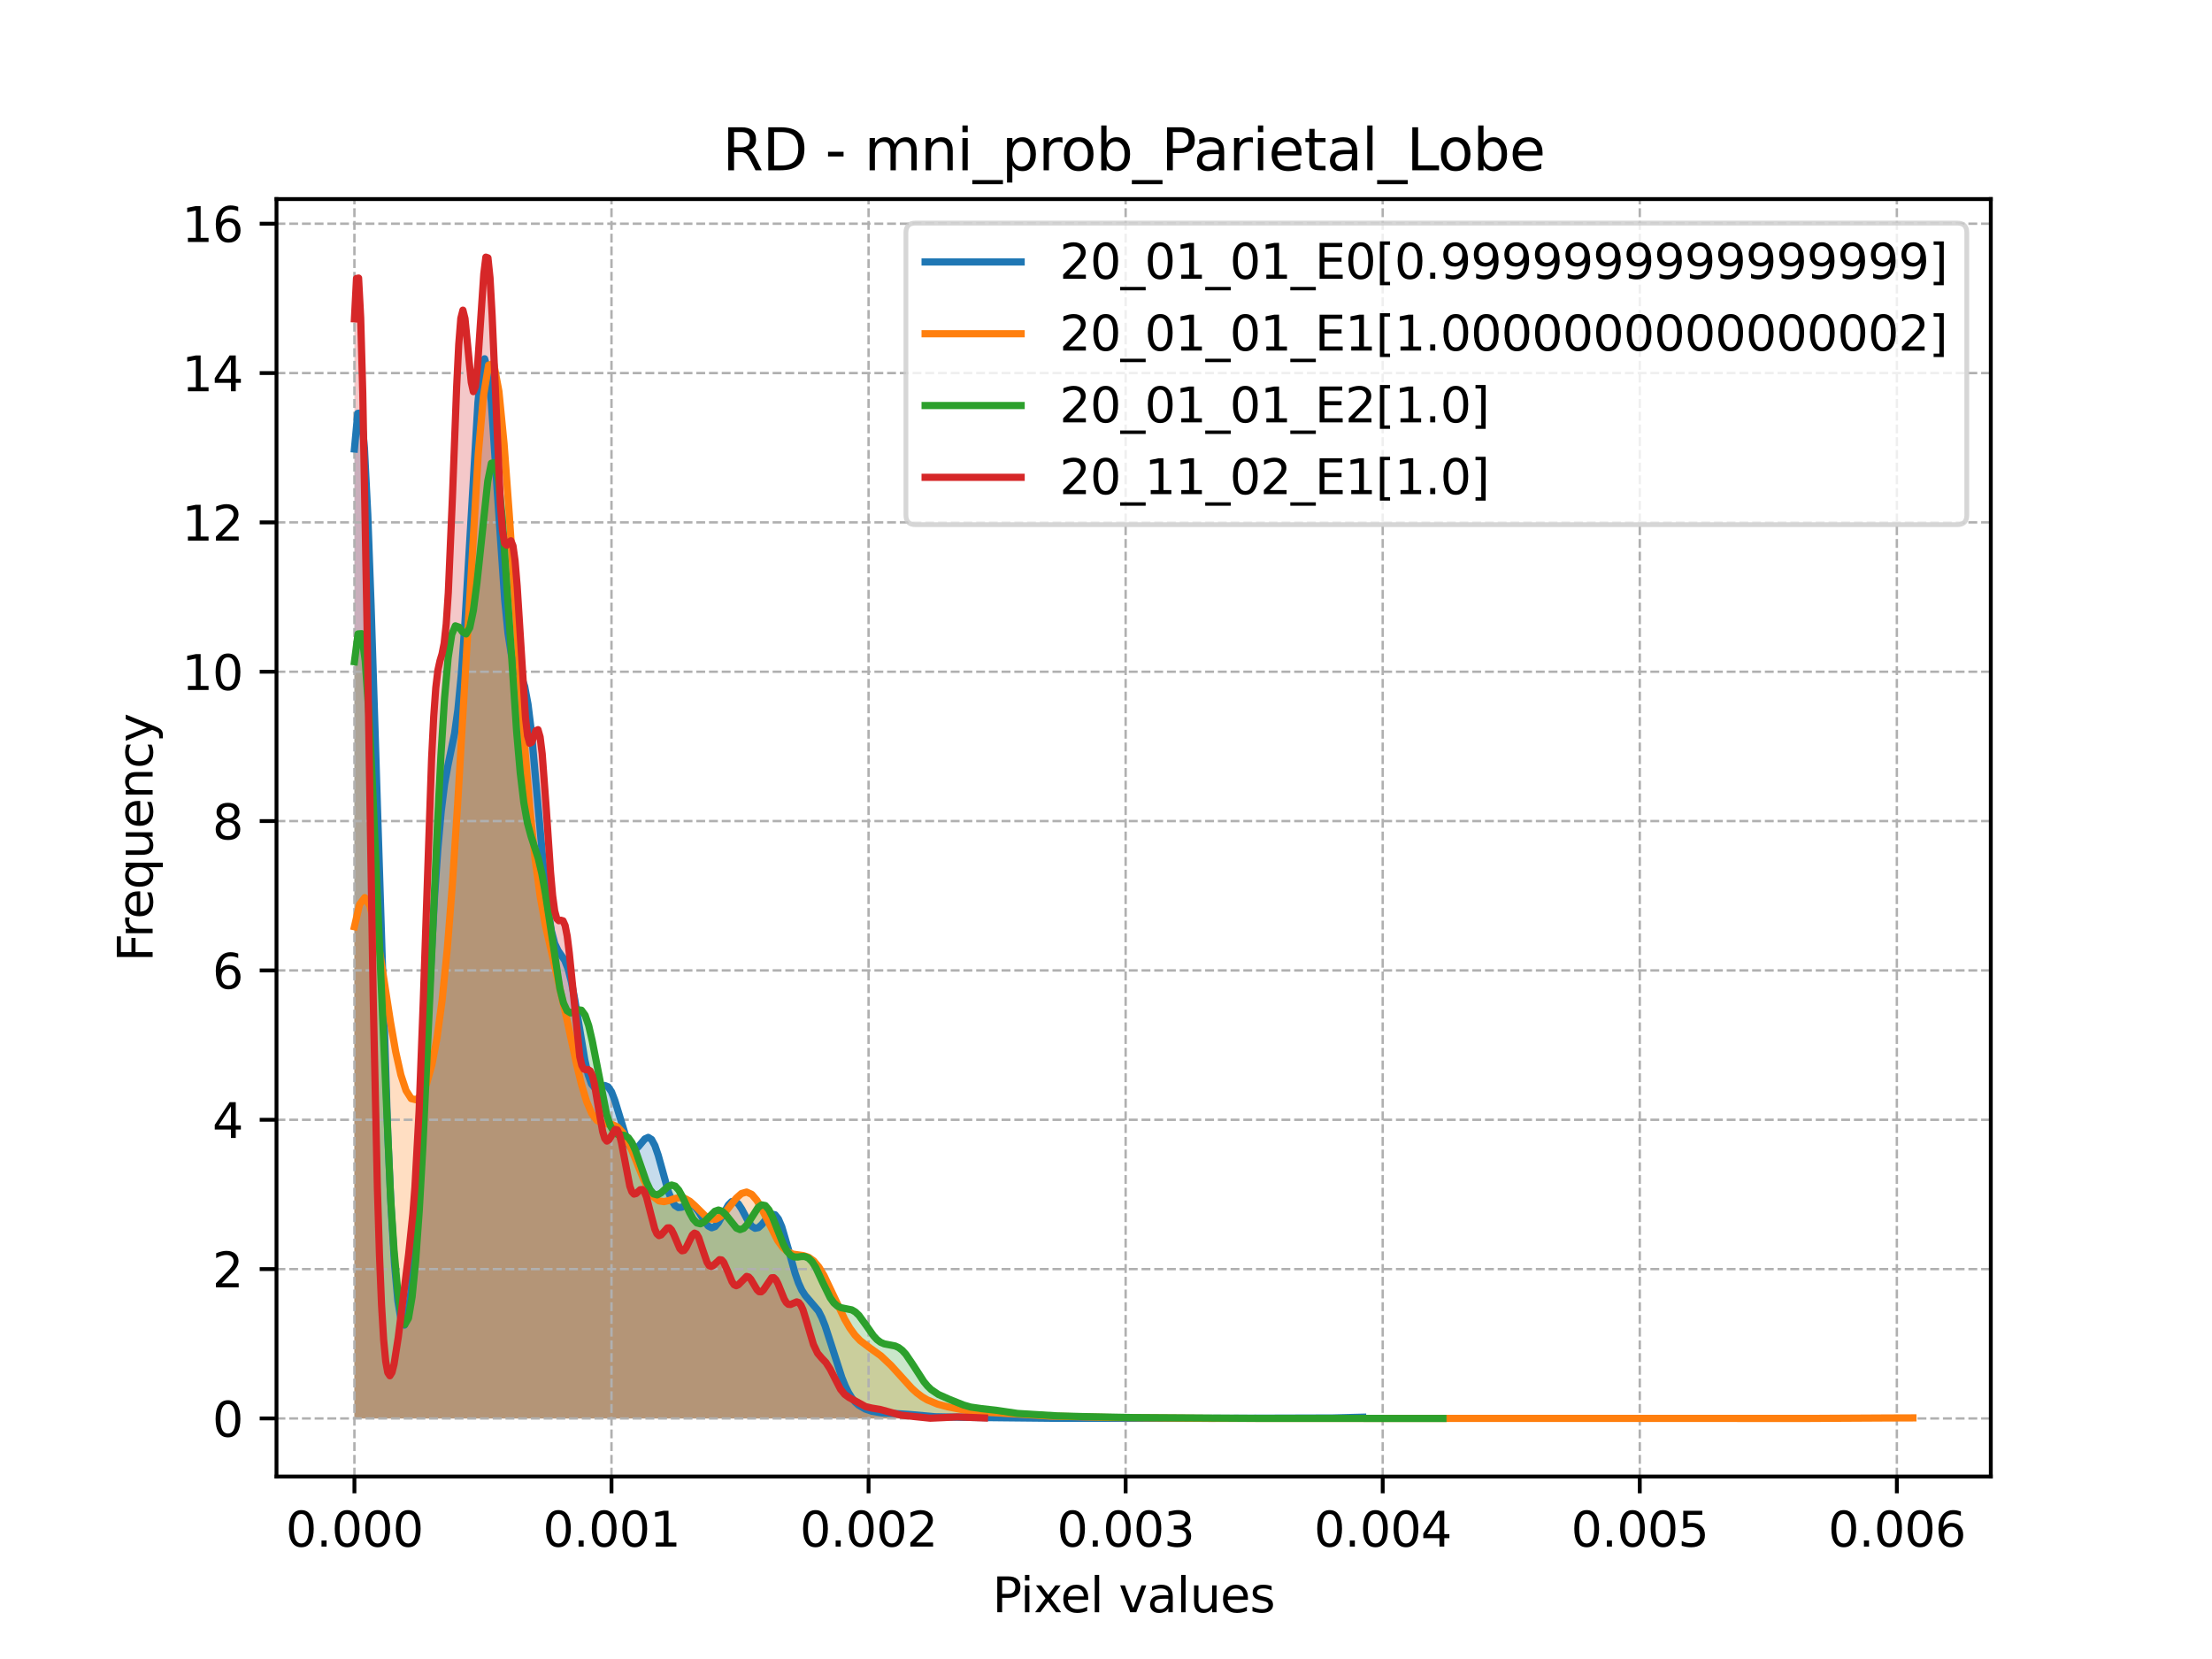 <?xml version="1.0" encoding="utf-8" standalone="no"?>
<!DOCTYPE svg PUBLIC "-//W3C//DTD SVG 1.1//EN"
  "http://www.w3.org/Graphics/SVG/1.1/DTD/svg11.dtd">
<svg xmlns:xlink="http://www.w3.org/1999/xlink" width="460.8pt" height="345.6pt" viewBox="0 0 460.8 345.6" xmlns="http://www.w3.org/2000/svg" version="1.1">
 <defs>
  <style type="text/css">*{stroke-linejoin: round; stroke-linecap: butt}</style>
 </defs>
 <g id="figure_1">
  <g id="patch_1">
   <path d="M 0 345.6 
L 460.8 345.6 
L 460.8 0 
L 0 0 
z
" style="fill: #ffffff"/>
  </g>
  <g id="axes_1">
   <g id="patch_2">
    <path d="M 57.6 307.584 
L 414.72 307.584 
L 414.72 41.472 
L 57.6 41.472 
z
" style="fill: #ffffff"/>
   </g>
   <g id="PolyCollection_1">
    <path d="M 73.833 93.533 
L 73.833 295.488 
L 74.528 295.488 
L 75.224 295.488 
L 75.919 295.488 
L 76.615 295.488 
L 77.31 295.488 
L 78.006 295.488 
L 78.701 295.488 
L 79.397 295.488 
L 80.092 295.488 
L 80.788 295.488 
L 81.483 295.488 
L 82.179 295.488 
L 82.874 295.488 
L 83.57 295.488 
L 84.265 295.488 
L 84.96 295.488 
L 85.656 295.488 
L 86.351 295.488 
L 87.047 295.488 
L 87.742 295.488 
L 88.438 295.488 
L 89.133 295.488 
L 89.829 295.488 
L 90.524 295.488 
L 91.22 295.488 
L 91.915 295.488 
L 92.611 295.488 
L 93.306 295.488 
L 94.002 295.488 
L 94.697 295.488 
L 95.393 295.488 
L 96.088 295.488 
L 96.784 295.488 
L 97.479 295.488 
L 98.175 295.488 
L 98.87 295.488 
L 99.566 295.488 
L 100.261 295.488 
L 100.957 295.488 
L 101.652 295.488 
L 102.348 295.488 
L 103.043 295.488 
L 103.739 295.488 
L 104.434 295.488 
L 105.13 295.488 
L 105.825 295.488 
L 106.52 295.488 
L 107.216 295.488 
L 107.911 295.488 
L 108.607 295.488 
L 109.302 295.488 
L 109.998 295.488 
L 110.693 295.488 
L 111.389 295.488 
L 112.084 295.488 
L 112.78 295.488 
L 113.475 295.488 
L 114.171 295.488 
L 114.866 295.488 
L 115.562 295.488 
L 116.257 295.488 
L 116.953 295.488 
L 117.648 295.488 
L 118.344 295.488 
L 119.039 295.488 
L 119.735 295.488 
L 120.43 295.488 
L 121.126 295.488 
L 121.821 295.488 
L 122.517 295.488 
L 123.212 295.488 
L 123.908 295.488 
L 124.603 295.488 
L 125.299 295.488 
L 125.994 295.488 
L 126.69 295.488 
L 127.385 295.488 
L 128.081 295.488 
L 128.776 295.488 
L 129.471 295.488 
L 130.167 295.488 
L 130.862 295.488 
L 131.558 295.488 
L 132.253 295.488 
L 132.949 295.488 
L 133.644 295.488 
L 134.34 295.488 
L 135.035 295.488 
L 135.731 295.488 
L 136.426 295.488 
L 137.122 295.488 
L 137.817 295.488 
L 138.513 295.488 
L 139.208 295.488 
L 139.904 295.488 
L 140.599 295.488 
L 141.295 295.488 
L 141.99 295.488 
L 142.686 295.488 
L 143.381 295.488 
L 144.077 295.488 
L 144.772 295.488 
L 145.468 295.488 
L 146.163 295.488 
L 146.859 295.488 
L 147.554 295.488 
L 148.25 295.488 
L 148.945 295.488 
L 149.641 295.488 
L 150.336 295.488 
L 151.031 295.488 
L 151.727 295.488 
L 152.422 295.488 
L 153.118 295.488 
L 153.813 295.488 
L 154.509 295.488 
L 155.204 295.488 
L 155.9 295.488 
L 156.595 295.488 
L 157.291 295.488 
L 157.986 295.488 
L 158.682 295.488 
L 159.377 295.488 
L 160.073 295.488 
L 160.768 295.488 
L 161.464 295.488 
L 162.159 295.488 
L 162.855 295.488 
L 163.55 295.488 
L 164.246 295.488 
L 164.941 295.488 
L 165.637 295.488 
L 166.332 295.488 
L 167.028 295.488 
L 167.723 295.488 
L 168.419 295.488 
L 169.114 295.488 
L 169.81 295.488 
L 170.505 295.488 
L 171.201 295.488 
L 171.896 295.488 
L 172.592 295.488 
L 173.287 295.488 
L 173.982 295.488 
L 174.678 295.488 
L 175.373 295.488 
L 176.069 295.488 
L 176.764 295.488 
L 177.46 295.488 
L 178.155 295.488 
L 178.851 295.488 
L 179.546 295.488 
L 180.242 295.488 
L 180.937 295.488 
L 181.633 295.488 
L 182.328 295.488 
L 183.024 295.488 
L 183.719 295.488 
L 184.415 295.488 
L 185.11 295.488 
L 185.806 295.488 
L 186.501 295.488 
L 187.197 295.488 
L 187.892 295.488 
L 188.588 295.488 
L 189.283 295.488 
L 189.979 295.488 
L 190.674 295.488 
L 191.37 295.488 
L 192.065 295.488 
L 192.761 295.488 
L 193.456 295.488 
L 194.152 295.488 
L 194.847 295.488 
L 195.542 295.488 
L 196.238 295.488 
L 196.933 295.488 
L 197.629 295.488 
L 198.324 295.488 
L 199.02 295.488 
L 199.715 295.488 
L 200.411 295.488 
L 201.106 295.488 
L 201.802 295.488 
L 202.497 295.488 
L 203.193 295.488 
L 203.888 295.488 
L 204.584 295.488 
L 205.279 295.488 
L 205.975 295.488 
L 206.67 295.488 
L 207.366 295.488 
L 208.061 295.488 
L 208.757 295.488 
L 209.452 295.488 
L 210.148 295.488 
L 210.843 295.488 
L 211.539 295.488 
L 212.234 295.488 
L 212.93 295.488 
L 213.625 295.488 
L 214.321 295.488 
L 215.016 295.488 
L 215.712 295.488 
L 216.407 295.488 
L 217.103 295.488 
L 217.798 295.488 
L 218.493 295.488 
L 219.189 295.488 
L 219.884 295.488 
L 220.58 295.488 
L 221.275 295.488 
L 221.971 295.488 
L 222.666 295.488 
L 223.362 295.488 
L 224.057 295.488 
L 224.753 295.488 
L 225.448 295.488 
L 226.144 295.488 
L 226.839 295.488 
L 227.535 295.488 
L 228.23 295.488 
L 228.926 295.488 
L 229.621 295.488 
L 230.317 295.488 
L 231.012 295.488 
L 231.708 295.488 
L 232.403 295.488 
L 233.099 295.488 
L 233.794 295.488 
L 234.49 295.488 
L 235.185 295.488 
L 235.881 295.488 
L 236.576 295.488 
L 237.272 295.488 
L 237.967 295.488 
L 238.663 295.488 
L 239.358 295.488 
L 240.053 295.488 
L 240.749 295.488 
L 241.444 295.488 
L 242.14 295.488 
L 242.835 295.488 
L 243.531 295.488 
L 244.226 295.488 
L 244.922 295.488 
L 245.617 295.488 
L 246.313 295.488 
L 247.008 295.488 
L 247.704 295.488 
L 248.399 295.488 
L 249.095 295.488 
L 249.79 295.488 
L 250.486 295.488 
L 251.181 295.488 
L 251.877 295.488 
L 252.572 295.488 
L 253.268 295.488 
L 253.963 295.488 
L 254.659 295.488 
L 255.354 295.488 
L 256.05 295.488 
L 256.745 295.488 
L 257.441 295.488 
L 258.136 295.488 
L 258.832 295.488 
L 259.527 295.488 
L 260.223 295.488 
L 260.918 295.488 
L 261.614 295.488 
L 262.309 295.488 
L 263.004 295.488 
L 263.7 295.488 
L 264.395 295.488 
L 265.091 295.488 
L 265.786 295.488 
L 266.482 295.488 
L 267.177 295.488 
L 267.873 295.488 
L 268.568 295.488 
L 269.264 295.488 
L 269.959 295.488 
L 270.655 295.488 
L 271.35 295.488 
L 272.046 295.488 
L 272.741 295.488 
L 273.437 295.488 
L 274.132 295.488 
L 274.828 295.488 
L 275.523 295.488 
L 276.219 295.488 
L 276.914 295.488 
L 277.61 295.488 
L 278.305 295.488 
L 279.001 295.488 
L 279.696 295.488 
L 280.392 295.488 
L 281.087 295.488 
L 281.783 295.488 
L 282.478 295.488 
L 283.174 295.488 
L 283.869 295.488 
L 283.869 295.227 
L 283.869 295.227 
L 283.174 295.217 
L 282.478 295.217 
L 281.783 295.226 
L 281.087 295.244 
L 280.392 295.269 
L 279.696 295.298 
L 279.001 295.329 
L 278.305 295.36 
L 277.61 295.388 
L 276.914 295.413 
L 276.219 295.434 
L 275.523 295.45 
L 274.828 295.462 
L 274.132 295.471 
L 273.437 295.477 
L 272.741 295.481 
L 272.046 295.484 
L 271.35 295.485 
L 270.655 295.486 
L 269.959 295.486 
L 269.264 295.486 
L 268.568 295.485 
L 267.873 295.485 
L 267.177 295.485 
L 266.482 295.484 
L 265.786 295.484 
L 265.091 295.483 
L 264.395 295.483 
L 263.7 295.482 
L 263.004 295.481 
L 262.309 295.48 
L 261.614 295.479 
L 260.918 295.478 
L 260.223 295.476 
L 259.527 295.475 
L 258.832 295.473 
L 258.136 295.472 
L 257.441 295.471 
L 256.745 295.471 
L 256.05 295.471 
L 255.354 295.471 
L 254.659 295.471 
L 253.963 295.471 
L 253.268 295.472 
L 252.572 295.472 
L 251.877 295.472 
L 251.181 295.471 
L 250.486 295.471 
L 249.79 295.47 
L 249.095 295.47 
L 248.399 295.47 
L 247.704 295.47 
L 247.008 295.47 
L 246.313 295.47 
L 245.617 295.471 
L 244.922 295.471 
L 244.226 295.472 
L 243.531 295.472 
L 242.835 295.471 
L 242.14 295.471 
L 241.444 295.47 
L 240.749 295.47 
L 240.053 295.47 
L 239.358 295.47 
L 238.663 295.47 
L 237.967 295.47 
L 237.272 295.471 
L 236.576 295.471 
L 235.881 295.472 
L 235.185 295.472 
L 234.49 295.472 
L 233.794 295.472 
L 233.099 295.472 
L 232.403 295.471 
L 231.708 295.471 
L 231.012 295.471 
L 230.317 295.47 
L 229.621 295.47 
L 228.926 295.47 
L 228.23 295.47 
L 227.535 295.47 
L 226.839 295.469 
L 226.144 295.468 
L 225.448 295.467 
L 224.753 295.466 
L 224.057 295.464 
L 223.362 295.463 
L 222.666 295.461 
L 221.971 295.46 
L 221.275 295.458 
L 220.58 295.457 
L 219.884 295.454 
L 219.189 295.451 
L 218.493 295.448 
L 217.798 295.443 
L 217.103 295.437 
L 216.407 295.431 
L 215.712 295.425 
L 215.016 295.419 
L 214.321 295.413 
L 213.625 295.408 
L 212.93 295.402 
L 212.234 295.396 
L 211.539 295.389 
L 210.843 295.38 
L 210.148 295.368 
L 209.452 295.353 
L 208.757 295.336 
L 208.061 295.317 
L 207.366 295.299 
L 206.67 295.281 
L 205.975 295.267 
L 205.279 295.257 
L 204.584 295.251 
L 203.888 295.25 
L 203.193 295.252 
L 202.497 295.256 
L 201.802 295.258 
L 201.106 295.259 
L 200.411 295.257 
L 199.715 295.25 
L 199.02 295.24 
L 198.324 295.227 
L 197.629 295.212 
L 196.933 295.196 
L 196.238 295.179 
L 195.542 295.159 
L 194.847 295.135 
L 194.152 295.104 
L 193.456 295.063 
L 192.761 295.01 
L 192.065 294.946 
L 191.37 294.872 
L 190.674 294.792 
L 189.979 294.711 
L 189.283 294.636 
L 188.588 294.572 
L 187.892 294.523 
L 187.197 294.488 
L 186.501 294.465 
L 185.806 294.448 
L 185.11 294.428 
L 184.415 294.395 
L 183.719 294.342 
L 183.024 294.26 
L 182.328 294.145 
L 181.633 293.99 
L 180.937 293.788 
L 180.242 293.524 
L 179.546 293.175 
L 178.851 292.707 
L 178.155 292.073 
L 177.46 291.223 
L 176.764 290.109 
L 176.069 288.696 
L 175.373 286.978 
L 174.678 284.983 
L 173.982 282.787 
L 173.287 280.502 
L 172.592 278.268 
L 171.896 276.225 
L 171.201 274.487 
L 170.505 273.114 
L 169.81 272.09 
L 169.114 271.319 
L 168.419 270.638 
L 167.723 269.849 
L 167.028 268.762 
L 166.332 267.243 
L 165.637 265.253 
L 164.941 262.87 
L 164.246 260.278 
L 163.55 257.742 
L 162.855 255.546 
L 162.159 253.936 
L 161.464 253.059 
L 160.768 252.925 
L 160.073 253.401 
L 159.377 254.235 
L 158.682 255.116 
L 157.986 255.738 
L 157.291 255.876 
L 156.595 255.435 
L 155.9 254.473 
L 155.204 253.187 
L 154.509 251.86 
L 153.813 250.795 
L 153.118 250.238 
L 152.422 250.319 
L 151.727 251.017 
L 151.031 252.168 
L 150.336 253.503 
L 149.641 254.713 
L 148.945 255.526 
L 148.25 255.771 
L 147.554 255.415 
L 146.859 254.567 
L 146.163 253.449 
L 145.468 252.332 
L 144.772 251.461 
L 144.077 250.991 
L 143.381 250.942 
L 142.686 251.188 
L 141.99 251.49 
L 141.295 251.553 
L 140.599 251.108 
L 139.904 249.985 
L 139.208 248.164 
L 138.513 245.796 
L 137.817 243.175 
L 137.122 240.67 
L 136.426 238.647 
L 135.731 237.369 
L 135.035 236.936 
L 134.34 237.253 
L 133.644 238.043 
L 132.949 238.915 
L 132.253 239.455 
L 131.558 239.327 
L 130.862 238.353 
L 130.167 236.565 
L 129.471 234.193 
L 128.776 231.61 
L 128.081 229.239 
L 127.385 227.438 
L 126.69 226.409 
L 125.994 226.132 
L 125.299 226.366 
L 124.603 226.698 
L 123.908 226.646 
L 123.212 225.777 
L 122.517 223.825 
L 121.821 220.767 
L 121.126 216.835 
L 120.43 212.471 
L 119.735 208.214 
L 119.039 204.561 
L 118.344 201.831 
L 117.648 200.062 
L 116.953 198.979 
L 116.257 198.044 
L 115.562 196.576 
L 114.866 193.924 
L 114.171 189.639 
L 113.475 183.612 
L 112.78 176.134 
L 112.084 167.852 
L 111.389 159.636 
L 110.693 152.371 
L 109.998 146.732 
L 109.302 142.996 
L 108.607 140.935 
L 107.911 139.847 
L 107.216 138.693 
L 106.52 136.353 
L 105.825 131.905 
L 105.13 124.893 
L 104.434 115.497 
L 103.739 104.554 
L 103.043 93.435 
L 102.348 83.779 
L 101.652 77.157 
L 100.957 74.738 
L 100.261 77.035 
L 99.566 83.798 
L 98.87 94.069 
L 98.175 106.402 
L 97.479 119.168 
L 96.784 130.9 
L 96.088 140.576 
L 95.393 147.793 
L 94.697 152.788 
L 94.002 156.329 
L 93.306 159.492 
L 92.611 163.4 
L 91.915 168.975 
L 91.22 176.758 
L 90.524 186.834 
L 89.829 198.854 
L 89.133 212.137 
L 88.438 225.827 
L 87.742 239.039 
L 87.047 250.987 
L 86.351 261.046 
L 85.656 268.768 
L 84.96 273.843 
L 84.265 276.041 
L 83.57 275.152 
L 82.874 270.951 
L 82.179 263.208 
L 81.483 251.741 
L 80.788 236.517 
L 80.092 217.767 
L 79.397 196.104 
L 78.701 172.582 
L 78.006 148.689 
L 77.31 126.241 
L 76.615 107.178 
L 75.919 93.31 
L 75.224 86.034 
L 74.528 86.11 
L 73.833 93.533 
z
" clip-path="url(#p195df000fa)" style="fill: #1f77b4; fill-opacity: 0.25"/>
   </g>
   <g id="PolyCollection_2">
    <path d="M 73.833 193.061 
L 73.833 295.488 
L 74.908 295.488 
L 75.983 295.488 
L 77.058 295.488 
L 78.133 295.488 
L 79.208 295.488 
L 80.283 295.488 
L 81.358 295.488 
L 82.433 295.488 
L 83.508 295.488 
L 84.583 295.488 
L 85.658 295.488 
L 86.733 295.488 
L 87.808 295.488 
L 88.883 295.488 
L 89.958 295.488 
L 91.033 295.488 
L 92.108 295.488 
L 93.183 295.488 
L 94.258 295.488 
L 95.333 295.488 
L 96.408 295.488 
L 97.483 295.488 
L 98.558 295.488 
L 99.633 295.488 
L 100.708 295.488 
L 101.783 295.488 
L 102.858 295.488 
L 103.933 295.488 
L 105.008 295.488 
L 106.083 295.488 
L 107.158 295.488 
L 108.233 295.488 
L 109.308 295.488 
L 110.383 295.488 
L 111.458 295.488 
L 112.533 295.488 
L 113.608 295.488 
L 114.683 295.488 
L 115.758 295.488 
L 116.833 295.488 
L 117.908 295.488 
L 118.983 295.488 
L 120.058 295.488 
L 121.133 295.488 
L 122.208 295.488 
L 123.283 295.488 
L 124.358 295.488 
L 125.433 295.488 
L 126.508 295.488 
L 127.583 295.488 
L 128.658 295.488 
L 129.734 295.488 
L 130.809 295.488 
L 131.884 295.488 
L 132.959 295.488 
L 134.034 295.488 
L 135.109 295.488 
L 136.184 295.488 
L 137.259 295.488 
L 138.334 295.488 
L 139.409 295.488 
L 140.484 295.488 
L 141.559 295.488 
L 142.634 295.488 
L 143.709 295.488 
L 144.784 295.488 
L 145.859 295.488 
L 146.934 295.488 
L 148.009 295.488 
L 149.084 295.488 
L 150.159 295.488 
L 151.234 295.488 
L 152.309 295.488 
L 153.384 295.488 
L 154.459 295.488 
L 155.534 295.488 
L 156.609 295.488 
L 157.684 295.488 
L 158.759 295.488 
L 159.834 295.488 
L 160.909 295.488 
L 161.984 295.488 
L 163.059 295.488 
L 164.134 295.488 
L 165.209 295.488 
L 166.284 295.488 
L 167.359 295.488 
L 168.434 295.488 
L 169.509 295.488 
L 170.584 295.488 
L 171.659 295.488 
L 172.734 295.488 
L 173.809 295.488 
L 174.884 295.488 
L 175.959 295.488 
L 177.034 295.488 
L 178.109 295.488 
L 179.184 295.488 
L 180.259 295.488 
L 181.334 295.488 
L 182.409 295.488 
L 183.484 295.488 
L 184.559 295.488 
L 185.634 295.488 
L 186.709 295.488 
L 187.784 295.488 
L 188.859 295.488 
L 189.934 295.488 
L 191.009 295.488 
L 192.084 295.488 
L 193.159 295.488 
L 194.234 295.488 
L 195.309 295.488 
L 196.384 295.488 
L 197.459 295.488 
L 198.534 295.488 
L 199.609 295.488 
L 200.685 295.488 
L 201.76 295.488 
L 202.835 295.488 
L 203.91 295.488 
L 204.985 295.488 
L 206.06 295.488 
L 207.135 295.488 
L 208.21 295.488 
L 209.285 295.488 
L 210.36 295.488 
L 211.435 295.488 
L 212.51 295.488 
L 213.585 295.488 
L 214.66 295.488 
L 215.735 295.488 
L 216.81 295.488 
L 217.885 295.488 
L 218.96 295.488 
L 220.035 295.488 
L 221.11 295.488 
L 222.185 295.488 
L 223.26 295.488 
L 224.335 295.488 
L 225.41 295.488 
L 226.485 295.488 
L 227.56 295.488 
L 228.635 295.488 
L 229.71 295.488 
L 230.785 295.488 
L 231.86 295.488 
L 232.935 295.488 
L 234.01 295.488 
L 235.085 295.488 
L 236.16 295.488 
L 237.235 295.488 
L 238.31 295.488 
L 239.385 295.488 
L 240.46 295.488 
L 241.535 295.488 
L 242.61 295.488 
L 243.685 295.488 
L 244.76 295.488 
L 245.835 295.488 
L 246.91 295.488 
L 247.985 295.488 
L 249.06 295.488 
L 250.135 295.488 
L 251.21 295.488 
L 252.285 295.488 
L 253.36 295.488 
L 254.435 295.488 
L 255.51 295.488 
L 256.585 295.488 
L 257.66 295.488 
L 258.735 295.488 
L 259.81 295.488 
L 260.885 295.488 
L 261.96 295.488 
L 263.035 295.488 
L 264.11 295.488 
L 265.185 295.488 
L 266.26 295.488 
L 267.335 295.488 
L 268.41 295.488 
L 269.485 295.488 
L 270.56 295.488 
L 271.635 295.488 
L 272.711 295.488 
L 273.786 295.488 
L 274.861 295.488 
L 275.936 295.488 
L 277.011 295.488 
L 278.086 295.488 
L 279.161 295.488 
L 280.236 295.488 
L 281.311 295.488 
L 282.386 295.488 
L 283.461 295.488 
L 284.536 295.488 
L 285.611 295.488 
L 286.686 295.488 
L 287.761 295.488 
L 288.836 295.488 
L 289.911 295.488 
L 290.986 295.488 
L 292.061 295.488 
L 293.136 295.488 
L 294.211 295.488 
L 295.286 295.488 
L 296.361 295.488 
L 297.436 295.488 
L 298.511 295.488 
L 299.586 295.488 
L 300.661 295.488 
L 301.736 295.488 
L 302.811 295.488 
L 303.886 295.488 
L 304.961 295.488 
L 306.036 295.488 
L 307.111 295.488 
L 308.186 295.488 
L 309.261 295.488 
L 310.336 295.488 
L 311.411 295.488 
L 312.486 295.488 
L 313.561 295.488 
L 314.636 295.488 
L 315.711 295.488 
L 316.786 295.488 
L 317.861 295.488 
L 318.936 295.488 
L 320.011 295.488 
L 321.086 295.488 
L 322.161 295.488 
L 323.236 295.488 
L 324.311 295.488 
L 325.386 295.488 
L 326.461 295.488 
L 327.536 295.488 
L 328.611 295.488 
L 329.686 295.488 
L 330.761 295.488 
L 331.836 295.488 
L 332.911 295.488 
L 333.986 295.488 
L 335.061 295.488 
L 336.136 295.488 
L 337.211 295.488 
L 338.286 295.488 
L 339.361 295.488 
L 340.436 295.488 
L 341.511 295.488 
L 342.586 295.488 
L 343.662 295.488 
L 344.737 295.488 
L 345.812 295.488 
L 346.887 295.488 
L 347.962 295.488 
L 349.037 295.488 
L 350.112 295.488 
L 351.187 295.488 
L 352.262 295.488 
L 353.337 295.488 
L 354.412 295.488 
L 355.487 295.488 
L 356.562 295.488 
L 357.637 295.488 
L 358.712 295.488 
L 359.787 295.488 
L 360.862 295.488 
L 361.937 295.488 
L 363.012 295.488 
L 364.087 295.488 
L 365.162 295.488 
L 366.237 295.488 
L 367.312 295.488 
L 368.387 295.488 
L 369.462 295.488 
L 370.537 295.488 
L 371.612 295.488 
L 372.687 295.488 
L 373.762 295.488 
L 374.837 295.488 
L 375.912 295.488 
L 376.987 295.488 
L 378.062 295.488 
L 379.137 295.488 
L 380.212 295.488 
L 381.287 295.488 
L 382.362 295.488 
L 383.437 295.488 
L 384.512 295.488 
L 385.587 295.488 
L 386.662 295.488 
L 387.737 295.488 
L 388.812 295.488 
L 389.887 295.488 
L 390.962 295.488 
L 392.037 295.488 
L 393.112 295.488 
L 394.187 295.488 
L 395.262 295.488 
L 396.337 295.488 
L 397.412 295.488 
L 398.487 295.488 
L 398.487 295.372 
L 398.487 295.372 
L 397.412 295.368 
L 396.337 295.368 
L 395.262 295.372 
L 394.187 295.38 
L 393.112 295.391 
L 392.037 295.404 
L 390.962 295.418 
L 389.887 295.431 
L 388.812 295.444 
L 387.737 295.455 
L 386.662 295.464 
L 385.587 295.471 
L 384.512 295.476 
L 383.437 295.48 
L 382.362 295.482 
L 381.287 295.484 
L 380.212 295.485 
L 379.137 295.485 
L 378.062 295.484 
L 376.987 295.484 
L 375.912 295.483 
L 374.837 295.482 
L 373.762 295.481 
L 372.687 295.48 
L 371.612 295.479 
L 370.537 295.479 
L 369.462 295.479 
L 368.387 295.479 
L 367.312 295.479 
L 366.237 295.479 
L 365.162 295.479 
L 364.087 295.479 
L 363.012 295.479 
L 361.937 295.479 
L 360.862 295.479 
L 359.787 295.479 
L 358.712 295.478 
L 357.637 295.478 
L 356.562 295.478 
L 355.487 295.478 
L 354.412 295.479 
L 353.337 295.479 
L 352.262 295.479 
L 351.187 295.479 
L 350.112 295.479 
L 349.037 295.479 
L 347.962 295.479 
L 346.887 295.479 
L 345.812 295.479 
L 344.737 295.478 
L 343.662 295.478 
L 342.586 295.478 
L 341.511 295.478 
L 340.436 295.479 
L 339.361 295.479 
L 338.286 295.479 
L 337.211 295.479 
L 336.136 295.479 
L 335.061 295.479 
L 333.986 295.479 
L 332.911 295.479 
L 331.836 295.478 
L 330.761 295.478 
L 329.686 295.478 
L 328.611 295.478 
L 327.536 295.479 
L 326.461 295.479 
L 325.386 295.479 
L 324.311 295.479 
L 323.236 295.479 
L 322.161 295.479 
L 321.086 295.479 
L 320.011 295.479 
L 318.936 295.479 
L 317.861 295.478 
L 316.786 295.478 
L 315.711 295.478 
L 314.636 295.478 
L 313.561 295.479 
L 312.486 295.479 
L 311.411 295.479 
L 310.336 295.479 
L 309.261 295.479 
L 308.186 295.479 
L 307.111 295.479 
L 306.036 295.479 
L 304.961 295.478 
L 303.886 295.478 
L 302.811 295.478 
L 301.736 295.478 
L 300.661 295.479 
L 299.586 295.479 
L 298.511 295.479 
L 297.436 295.479 
L 296.361 295.479 
L 295.286 295.479 
L 294.211 295.479 
L 293.136 295.479 
L 292.061 295.479 
L 290.986 295.478 
L 289.911 295.478 
L 288.836 295.478 
L 287.761 295.478 
L 286.686 295.478 
L 285.611 295.479 
L 284.536 295.479 
L 283.461 295.479 
L 282.386 295.479 
L 281.311 295.478 
L 280.236 295.478 
L 279.161 295.477 
L 278.086 295.477 
L 277.011 295.476 
L 275.936 295.475 
L 274.861 295.475 
L 273.786 295.474 
L 272.711 295.472 
L 271.635 295.471 
L 270.56 295.469 
L 269.485 295.466 
L 268.41 295.463 
L 267.335 295.461 
L 266.26 295.458 
L 265.185 295.456 
L 264.11 295.454 
L 263.035 295.454 
L 261.96 295.455 
L 260.885 295.456 
L 259.81 295.459 
L 258.735 295.462 
L 257.66 295.465 
L 256.585 295.468 
L 255.51 295.471 
L 254.435 295.474 
L 253.36 295.475 
L 252.285 295.476 
L 251.21 295.476 
L 250.135 295.475 
L 249.06 295.472 
L 247.985 295.468 
L 246.91 295.461 
L 245.835 295.453 
L 244.76 295.442 
L 243.685 295.429 
L 242.61 295.415 
L 241.535 295.399 
L 240.46 295.383 
L 239.385 295.368 
L 238.31 295.354 
L 237.235 295.343 
L 236.16 295.333 
L 235.085 295.324 
L 234.01 295.316 
L 232.935 295.307 
L 231.86 295.296 
L 230.785 295.281 
L 229.71 295.261 
L 228.635 295.238 
L 227.56 295.211 
L 226.485 295.183 
L 225.41 295.156 
L 224.335 295.13 
L 223.26 295.106 
L 222.185 295.083 
L 221.11 295.06 
L 220.035 295.033 
L 218.96 294.999 
L 217.885 294.954 
L 216.81 294.897 
L 215.735 294.828 
L 214.66 294.75 
L 213.585 294.668 
L 212.51 294.587 
L 211.435 294.513 
L 210.36 294.45 
L 209.285 294.399 
L 208.21 294.357 
L 207.135 294.318 
L 206.06 294.274 
L 204.985 294.214 
L 203.91 294.131 
L 202.835 294.019 
L 201.76 293.877 
L 200.685 293.708 
L 199.609 293.516 
L 198.534 293.306 
L 197.459 293.075 
L 196.384 292.814 
L 195.309 292.504 
L 194.234 292.116 
L 193.159 291.617 
L 192.084 290.977 
L 191.009 290.174 
L 189.934 289.206 
L 188.859 288.096 
L 187.784 286.889 
L 186.709 285.652 
L 185.634 284.459 
L 184.559 283.371 
L 183.484 282.426 
L 182.409 281.617 
L 181.334 280.89 
L 180.259 280.148 
L 179.184 279.27 
L 178.109 278.135 
L 177.034 276.654 
L 175.959 274.803 
L 174.884 272.63 
L 173.809 270.266 
L 172.734 267.896 
L 171.659 265.73 
L 170.584 263.951 
L 169.509 262.675 
L 168.434 261.913 
L 167.359 261.565 
L 166.284 261.432 
L 165.209 261.26 
L 164.134 260.8 
L 163.059 259.864 
L 161.984 258.382 
L 160.909 256.422 
L 159.834 254.183 
L 158.759 251.961 
L 157.684 250.078 
L 156.609 248.81 
L 155.534 248.323 
L 154.459 248.632 
L 153.384 249.591 
L 152.309 250.93 
L 151.234 252.311 
L 150.159 253.41 
L 149.084 253.987 
L 148.009 253.94 
L 146.934 253.322 
L 145.859 252.319 
L 144.784 251.201 
L 143.709 250.239 
L 142.634 249.64 
L 141.559 249.483 
L 140.484 249.697 
L 139.409 250.076 
L 138.334 250.33 
L 137.259 250.162 
L 136.184 249.345 
L 135.109 247.792 
L 134.034 245.582 
L 132.959 242.952 
L 131.884 240.241 
L 130.809 237.811 
L 129.734 235.949 
L 128.658 234.791 
L 127.583 234.273 
L 126.508 234.141 
L 125.433 234 
L 124.358 233.405 
L 123.283 231.973 
L 122.208 229.48 
L 121.133 225.914 
L 120.058 221.48 
L 118.983 216.539 
L 117.908 211.493 
L 116.833 206.651 
L 115.758 202.104 
L 114.683 197.643 
L 113.608 192.765 
L 112.533 186.757 
L 111.458 178.866 
L 110.383 168.514 
L 109.308 155.514 
L 108.233 140.219 
L 107.158 123.58 
L 106.083 107.063 
L 105.008 92.446 
L 103.933 81.518 
L 102.858 75.759 
L 101.783 76.056 
L 100.708 82.539 
L 99.633 94.551 
L 98.558 110.787 
L 97.483 129.536 
L 96.408 148.99 
L 95.333 167.535 
L 94.258 183.972 
L 93.183 197.623 
L 92.108 208.314 
L 91.033 216.263 
L 89.958 221.908 
L 88.883 225.721 
L 87.808 228.066 
L 86.733 229.116 
L 85.658 228.86 
L 84.583 227.169 
L 83.508 223.915 
L 82.433 219.104 
L 81.358 212.969 
L 80.283 206.027 
L 79.208 199.043 
L 78.133 192.941 
L 77.058 188.659 
L 75.983 186.981 
L 74.908 188.408 
L 73.833 193.061 
z
" clip-path="url(#p195df000fa)" style="fill: #ff7f0e; fill-opacity: 0.25"/>
   </g>
   <g id="PolyCollection_3">
    <path d="M 73.833 137.856 
L 73.833 295.488 
L 74.584 295.488 
L 75.334 295.488 
L 76.085 295.488 
L 76.836 295.488 
L 77.587 295.488 
L 78.338 295.488 
L 79.088 295.488 
L 79.839 295.488 
L 80.59 295.488 
L 81.341 295.488 
L 82.092 295.488 
L 82.843 295.488 
L 83.593 295.488 
L 84.344 295.488 
L 85.095 295.488 
L 85.846 295.488 
L 86.597 295.488 
L 87.347 295.488 
L 88.098 295.488 
L 88.849 295.488 
L 89.6 295.488 
L 90.351 295.488 
L 91.102 295.488 
L 91.852 295.488 
L 92.603 295.488 
L 93.354 295.488 
L 94.105 295.488 
L 94.856 295.488 
L 95.606 295.488 
L 96.357 295.488 
L 97.108 295.488 
L 97.859 295.488 
L 98.61 295.488 
L 99.361 295.488 
L 100.111 295.488 
L 100.862 295.488 
L 101.613 295.488 
L 102.364 295.488 
L 103.115 295.488 
L 103.865 295.488 
L 104.616 295.488 
L 105.367 295.488 
L 106.118 295.488 
L 106.869 295.488 
L 107.62 295.488 
L 108.37 295.488 
L 109.121 295.488 
L 109.872 295.488 
L 110.623 295.488 
L 111.374 295.488 
L 112.124 295.488 
L 112.875 295.488 
L 113.626 295.488 
L 114.377 295.488 
L 115.128 295.488 
L 115.879 295.488 
L 116.629 295.488 
L 117.38 295.488 
L 118.131 295.488 
L 118.882 295.488 
L 119.633 295.488 
L 120.384 295.488 
L 121.134 295.488 
L 121.885 295.488 
L 122.636 295.488 
L 123.387 295.488 
L 124.138 295.488 
L 124.888 295.488 
L 125.639 295.488 
L 126.39 295.488 
L 127.141 295.488 
L 127.892 295.488 
L 128.643 295.488 
L 129.393 295.488 
L 130.144 295.488 
L 130.895 295.488 
L 131.646 295.488 
L 132.397 295.488 
L 133.147 295.488 
L 133.898 295.488 
L 134.649 295.488 
L 135.4 295.488 
L 136.151 295.488 
L 136.902 295.488 
L 137.652 295.488 
L 138.403 295.488 
L 139.154 295.488 
L 139.905 295.488 
L 140.656 295.488 
L 141.406 295.488 
L 142.157 295.488 
L 142.908 295.488 
L 143.659 295.488 
L 144.41 295.488 
L 145.161 295.488 
L 145.911 295.488 
L 146.662 295.488 
L 147.413 295.488 
L 148.164 295.488 
L 148.915 295.488 
L 149.665 295.488 
L 150.416 295.488 
L 151.167 295.488 
L 151.918 295.488 
L 152.669 295.488 
L 153.42 295.488 
L 154.17 295.488 
L 154.921 295.488 
L 155.672 295.488 
L 156.423 295.488 
L 157.174 295.488 
L 157.924 295.488 
L 158.675 295.488 
L 159.426 295.488 
L 160.177 295.488 
L 160.928 295.488 
L 161.679 295.488 
L 162.429 295.488 
L 163.18 295.488 
L 163.931 295.488 
L 164.682 295.488 
L 165.433 295.488 
L 166.183 295.488 
L 166.934 295.488 
L 167.685 295.488 
L 168.436 295.488 
L 169.187 295.488 
L 169.938 295.488 
L 170.688 295.488 
L 171.439 295.488 
L 172.19 295.488 
L 172.941 295.488 
L 173.692 295.488 
L 174.442 295.488 
L 175.193 295.488 
L 175.944 295.488 
L 176.695 295.488 
L 177.446 295.488 
L 178.197 295.488 
L 178.947 295.488 
L 179.698 295.488 
L 180.449 295.488 
L 181.2 295.488 
L 181.951 295.488 
L 182.701 295.488 
L 183.452 295.488 
L 184.203 295.488 
L 184.954 295.488 
L 185.705 295.488 
L 186.456 295.488 
L 187.206 295.488 
L 187.957 295.488 
L 188.708 295.488 
L 189.459 295.488 
L 190.21 295.488 
L 190.96 295.488 
L 191.711 295.488 
L 192.462 295.488 
L 193.213 295.488 
L 193.964 295.488 
L 194.715 295.488 
L 195.465 295.488 
L 196.216 295.488 
L 196.967 295.488 
L 197.718 295.488 
L 198.469 295.488 
L 199.219 295.488 
L 199.97 295.488 
L 200.721 295.488 
L 201.472 295.488 
L 202.223 295.488 
L 202.974 295.488 
L 203.724 295.488 
L 204.475 295.488 
L 205.226 295.488 
L 205.977 295.488 
L 206.728 295.488 
L 207.479 295.488 
L 208.229 295.488 
L 208.98 295.488 
L 209.731 295.488 
L 210.482 295.488 
L 211.233 295.488 
L 211.983 295.488 
L 212.734 295.488 
L 213.485 295.488 
L 214.236 295.488 
L 214.987 295.488 
L 215.738 295.488 
L 216.488 295.488 
L 217.239 295.488 
L 217.99 295.488 
L 218.741 295.488 
L 219.492 295.488 
L 220.242 295.488 
L 220.993 295.488 
L 221.744 295.488 
L 222.495 295.488 
L 223.246 295.488 
L 223.997 295.488 
L 224.747 295.488 
L 225.498 295.488 
L 226.249 295.488 
L 227 295.488 
L 227.751 295.488 
L 228.501 295.488 
L 229.252 295.488 
L 230.003 295.488 
L 230.754 295.488 
L 231.505 295.488 
L 232.256 295.488 
L 233.006 295.488 
L 233.757 295.488 
L 234.508 295.488 
L 235.259 295.488 
L 236.01 295.488 
L 236.76 295.488 
L 237.511 295.488 
L 238.262 295.488 
L 239.013 295.488 
L 239.764 295.488 
L 240.515 295.488 
L 241.265 295.488 
L 242.016 295.488 
L 242.767 295.488 
L 243.518 295.488 
L 244.269 295.488 
L 245.019 295.488 
L 245.77 295.488 
L 246.521 295.488 
L 247.272 295.488 
L 248.023 295.488 
L 248.774 295.488 
L 249.524 295.488 
L 250.275 295.488 
L 251.026 295.488 
L 251.777 295.488 
L 252.528 295.488 
L 253.278 295.488 
L 254.029 295.488 
L 254.78 295.488 
L 255.531 295.488 
L 256.282 295.488 
L 257.033 295.488 
L 257.783 295.488 
L 258.534 295.488 
L 259.285 295.488 
L 260.036 295.488 
L 260.787 295.488 
L 261.537 295.488 
L 262.288 295.488 
L 263.039 295.488 
L 263.79 295.488 
L 264.541 295.488 
L 265.292 295.488 
L 266.042 295.488 
L 266.793 295.488 
L 267.544 295.488 
L 268.295 295.488 
L 269.046 295.488 
L 269.796 295.488 
L 270.547 295.488 
L 271.298 295.488 
L 272.049 295.488 
L 272.8 295.488 
L 273.551 295.488 
L 274.301 295.488 
L 275.052 295.488 
L 275.803 295.488 
L 276.554 295.488 
L 277.305 295.488 
L 278.055 295.488 
L 278.806 295.488 
L 279.557 295.488 
L 280.308 295.488 
L 281.059 295.488 
L 281.81 295.488 
L 282.56 295.488 
L 283.311 295.488 
L 284.062 295.488 
L 284.813 295.488 
L 285.564 295.488 
L 286.315 295.488 
L 287.065 295.488 
L 287.816 295.488 
L 288.567 295.488 
L 289.318 295.488 
L 290.069 295.488 
L 290.819 295.488 
L 291.57 295.488 
L 292.321 295.488 
L 293.072 295.488 
L 293.823 295.488 
L 294.574 295.488 
L 295.324 295.488 
L 296.075 295.488 
L 296.826 295.488 
L 297.577 295.488 
L 298.328 295.488 
L 299.078 295.488 
L 299.829 295.488 
L 300.58 295.488 
L 300.58 295.488 
L 300.58 295.488 
L 299.829 295.488 
L 299.078 295.488 
L 298.328 295.488 
L 297.577 295.488 
L 296.826 295.488 
L 296.075 295.488 
L 295.324 295.488 
L 294.574 295.488 
L 293.823 295.488 
L 293.072 295.488 
L 292.321 295.488 
L 291.57 295.488 
L 290.819 295.488 
L 290.069 295.488 
L 289.318 295.488 
L 288.567 295.488 
L 287.816 295.488 
L 287.065 295.488 
L 286.315 295.488 
L 285.564 295.487 
L 284.813 295.487 
L 284.062 295.487 
L 283.311 295.487 
L 282.56 295.487 
L 281.81 295.487 
L 281.059 295.486 
L 280.308 295.486 
L 279.557 295.486 
L 278.806 295.485 
L 278.055 295.485 
L 277.305 295.484 
L 276.554 295.483 
L 275.803 295.482 
L 275.052 295.481 
L 274.301 295.48 
L 273.551 295.479 
L 272.8 295.478 
L 272.049 295.477 
L 271.298 295.477 
L 270.547 295.477 
L 269.796 295.477 
L 269.046 295.477 
L 268.295 295.477 
L 267.544 295.477 
L 266.793 295.477 
L 266.042 295.477 
L 265.292 295.477 
L 264.541 295.477 
L 263.79 295.476 
L 263.039 295.476 
L 262.288 295.476 
L 261.537 295.476 
L 260.787 295.476 
L 260.036 295.475 
L 259.285 295.475 
L 258.534 295.475 
L 257.783 295.475 
L 257.033 295.474 
L 256.282 295.473 
L 255.531 295.471 
L 254.78 295.469 
L 254.029 295.467 
L 253.278 295.464 
L 252.528 295.461 
L 251.777 295.456 
L 251.026 295.449 
L 250.275 295.441 
L 249.524 295.43 
L 248.774 295.417 
L 248.023 295.403 
L 247.272 295.386 
L 246.521 295.37 
L 245.77 295.354 
L 245.019 295.341 
L 244.269 295.33 
L 243.518 295.323 
L 242.767 295.319 
L 242.016 295.319 
L 241.265 295.32 
L 240.515 295.322 
L 239.764 295.324 
L 239.013 295.324 
L 238.262 295.321 
L 237.511 295.316 
L 236.76 295.309 
L 236.01 295.301 
L 235.259 295.293 
L 234.508 295.286 
L 233.757 295.28 
L 233.006 295.275 
L 232.256 295.27 
L 231.505 295.263 
L 230.754 295.253 
L 230.003 295.238 
L 229.252 295.219 
L 228.501 295.196 
L 227.751 295.17 
L 227 295.143 
L 226.249 295.117 
L 225.498 295.094 
L 224.747 295.076 
L 223.997 295.061 
L 223.246 295.048 
L 222.495 295.034 
L 221.744 295.015 
L 220.993 294.988 
L 220.242 294.952 
L 219.492 294.906 
L 218.741 294.854 
L 217.99 294.797 
L 217.239 294.741 
L 216.488 294.689 
L 215.738 294.645 
L 214.987 294.608 
L 214.236 294.576 
L 213.485 294.543 
L 212.734 294.502 
L 211.983 294.446 
L 211.233 294.37 
L 210.482 294.273 
L 209.731 294.158 
L 208.98 294.03 
L 208.229 293.901 
L 207.479 293.779 
L 206.728 293.672 
L 205.977 293.584 
L 205.226 293.511 
L 204.475 293.443 
L 203.724 293.366 
L 202.974 293.263 
L 202.223 293.121 
L 201.472 292.932 
L 200.721 292.694 
L 199.97 292.417 
L 199.219 292.113 
L 198.469 291.798 
L 197.718 291.485 
L 196.967 291.172 
L 196.216 290.847 
L 195.465 290.481 
L 194.715 290.034 
L 193.964 289.463 
L 193.213 288.732 
L 192.462 287.826 
L 191.711 286.757 
L 190.96 285.57 
L 190.21 284.34 
L 189.459 283.159 
L 188.708 282.12 
L 187.957 281.296 
L 187.206 280.722 
L 186.456 280.382 
L 185.705 280.212 
L 184.954 280.108 
L 184.203 279.95 
L 183.452 279.628 
L 182.701 279.069 
L 181.951 278.255 
L 181.2 277.233 
L 180.449 276.101 
L 179.698 274.992 
L 178.947 274.032 
L 178.197 273.314 
L 177.446 272.87 
L 176.695 272.655 
L 175.944 272.556 
L 175.193 272.418 
L 174.442 272.077 
L 173.692 271.405 
L 172.941 270.345 
L 172.19 268.929 
L 171.439 267.281 
L 170.688 265.586 
L 169.938 264.05 
L 169.187 262.851 
L 168.436 262.09 
L 167.685 261.763 
L 166.934 261.756 
L 166.183 261.865 
L 165.433 261.848 
L 164.682 261.481 
L 163.931 260.618 
L 163.18 259.23 
L 162.429 257.424 
L 161.679 255.425 
L 160.928 253.525 
L 160.177 252.02 
L 159.426 251.14 
L 158.675 250.994 
L 157.924 251.54 
L 157.174 252.596 
L 156.423 253.878 
L 155.672 255.066 
L 154.921 255.883 
L 154.17 256.152 
L 153.42 255.838 
L 152.669 255.053 
L 151.918 254.022 
L 151.167 253.023 
L 150.416 252.315 
L 149.665 252.07 
L 148.915 252.329 
L 148.164 252.99 
L 147.413 253.834 
L 146.662 254.577 
L 145.911 254.948 
L 145.161 254.757 
L 144.41 253.944 
L 143.659 252.601 
L 142.908 250.951 
L 142.157 249.293 
L 141.406 247.929 
L 140.656 247.087 
L 139.905 246.863 
L 139.154 247.19 
L 138.403 247.854 
L 137.652 248.541 
L 136.902 248.919 
L 136.151 248.717 
L 135.4 247.798 
L 134.649 246.192 
L 133.898 244.094 
L 133.147 241.816 
L 132.397 239.704 
L 131.646 238.049 
L 130.895 237.004 
L 130.144 236.537 
L 129.393 236.428 
L 128.643 236.317 
L 127.892 235.794 
L 127.141 234.5 
L 126.39 232.233 
L 125.639 229.006 
L 124.888 225.068 
L 124.138 220.853 
L 123.387 216.883 
L 122.636 213.649 
L 121.885 211.479 
L 121.134 210.449 
L 120.384 210.355 
L 119.633 210.743 
L 118.882 211.014 
L 118.131 210.565 
L 117.38 208.936 
L 116.629 205.931 
L 115.879 201.667 
L 115.128 196.554 
L 114.377 191.183 
L 113.626 186.174 
L 112.875 181.992 
L 112.124 178.801 
L 111.374 176.393 
L 110.623 174.2 
L 109.872 171.42 
L 109.121 167.213 
L 108.37 160.935 
L 107.62 152.342 
L 106.869 141.721 
L 106.118 129.897 
L 105.367 118.111 
L 104.616 107.787 
L 103.865 100.237 
L 103.115 96.374 
L 102.364 96.499 
L 101.613 100.226 
L 100.862 106.558 
L 100.111 114.107 
L 99.361 121.397 
L 98.61 127.194 
L 97.859 130.77 
L 97.108 132.058 
L 96.357 131.646 
L 95.606 130.632 
L 94.856 130.37 
L 94.105 132.175 
L 93.354 137.048 
L 92.603 145.488 
L 91.852 157.417 
L 91.102 172.23 
L 90.351 188.939 
L 89.6 206.363 
L 88.849 223.329 
L 88.098 238.826 
L 87.347 252.09 
L 86.597 262.629 
L 85.846 270.175 
L 85.095 274.612 
L 84.344 275.895 
L 83.593 273.992 
L 82.843 268.868 
L 82.092 260.506 
L 81.341 248.986 
L 80.59 234.566 
L 79.839 217.78 
L 79.088 199.487 
L 78.338 180.874 
L 77.587 163.37 
L 76.836 148.5 
L 76.085 137.679 
L 75.334 132.002 
L 74.584 132.062 
L 73.833 137.856 
z
" clip-path="url(#p195df000fa)" style="fill: #2ca02c; fill-opacity: 0.25"/>
   </g>
   <g id="PolyCollection_4">
    <path d="M 73.833 66.425 
L 73.833 295.488 
L 74.267 295.488 
L 74.702 295.488 
L 75.137 295.488 
L 75.571 295.488 
L 76.006 295.488 
L 76.44 295.488 
L 76.875 295.488 
L 77.31 295.488 
L 77.744 295.488 
L 78.179 295.488 
L 78.613 295.488 
L 79.048 295.488 
L 79.483 295.488 
L 79.917 295.488 
L 80.352 295.488 
L 80.786 295.488 
L 81.221 295.488 
L 81.656 295.488 
L 82.09 295.488 
L 82.525 295.488 
L 82.959 295.488 
L 83.394 295.488 
L 83.829 295.488 
L 84.263 295.488 
L 84.698 295.488 
L 85.132 295.488 
L 85.567 295.488 
L 86.002 295.488 
L 86.436 295.488 
L 86.871 295.488 
L 87.306 295.488 
L 87.74 295.488 
L 88.175 295.488 
L 88.609 295.488 
L 89.044 295.488 
L 89.479 295.488 
L 89.913 295.488 
L 90.348 295.488 
L 90.782 295.488 
L 91.217 295.488 
L 91.652 295.488 
L 92.086 295.488 
L 92.521 295.488 
L 92.955 295.488 
L 93.39 295.488 
L 93.825 295.488 
L 94.259 295.488 
L 94.694 295.488 
L 95.128 295.488 
L 95.563 295.488 
L 95.998 295.488 
L 96.432 295.488 
L 96.867 295.488 
L 97.301 295.488 
L 97.736 295.488 
L 98.171 295.488 
L 98.605 295.488 
L 99.04 295.488 
L 99.474 295.488 
L 99.909 295.488 
L 100.344 295.488 
L 100.778 295.488 
L 101.213 295.488 
L 101.648 295.488 
L 102.082 295.488 
L 102.517 295.488 
L 102.951 295.488 
L 103.386 295.488 
L 103.821 295.488 
L 104.255 295.488 
L 104.69 295.488 
L 105.124 295.488 
L 105.559 295.488 
L 105.994 295.488 
L 106.428 295.488 
L 106.863 295.488 
L 107.297 295.488 
L 107.732 295.488 
L 108.167 295.488 
L 108.601 295.488 
L 109.036 295.488 
L 109.47 295.488 
L 109.905 295.488 
L 110.34 295.488 
L 110.774 295.488 
L 111.209 295.488 
L 111.643 295.488 
L 112.078 295.488 
L 112.513 295.488 
L 112.947 295.488 
L 113.382 295.488 
L 113.816 295.488 
L 114.251 295.488 
L 114.686 295.488 
L 115.12 295.488 
L 115.555 295.488 
L 115.989 295.488 
L 116.424 295.488 
L 116.859 295.488 
L 117.293 295.488 
L 117.728 295.488 
L 118.163 295.488 
L 118.597 295.488 
L 119.032 295.488 
L 119.466 295.488 
L 119.901 295.488 
L 120.336 295.488 
L 120.77 295.488 
L 121.205 295.488 
L 121.639 295.488 
L 122.074 295.488 
L 122.509 295.488 
L 122.943 295.488 
L 123.378 295.488 
L 123.812 295.488 
L 124.247 295.488 
L 124.682 295.488 
L 125.116 295.488 
L 125.551 295.488 
L 125.985 295.488 
L 126.42 295.488 
L 126.855 295.488 
L 127.289 295.488 
L 127.724 295.488 
L 128.158 295.488 
L 128.593 295.488 
L 129.028 295.488 
L 129.462 295.488 
L 129.897 295.488 
L 130.331 295.488 
L 130.766 295.488 
L 131.201 295.488 
L 131.635 295.488 
L 132.07 295.488 
L 132.505 295.488 
L 132.939 295.488 
L 133.374 295.488 
L 133.808 295.488 
L 134.243 295.488 
L 134.678 295.488 
L 135.112 295.488 
L 135.547 295.488 
L 135.981 295.488 
L 136.416 295.488 
L 136.851 295.488 
L 137.285 295.488 
L 137.72 295.488 
L 138.154 295.488 
L 138.589 295.488 
L 139.024 295.488 
L 139.458 295.488 
L 139.893 295.488 
L 140.327 295.488 
L 140.762 295.488 
L 141.197 295.488 
L 141.631 295.488 
L 142.066 295.488 
L 142.5 295.488 
L 142.935 295.488 
L 143.37 295.488 
L 143.804 295.488 
L 144.239 295.488 
L 144.673 295.488 
L 145.108 295.488 
L 145.543 295.488 
L 145.977 295.488 
L 146.412 295.488 
L 146.847 295.488 
L 147.281 295.488 
L 147.716 295.488 
L 148.15 295.488 
L 148.585 295.488 
L 149.02 295.488 
L 149.454 295.488 
L 149.889 295.488 
L 150.323 295.488 
L 150.758 295.488 
L 151.193 295.488 
L 151.627 295.488 
L 152.062 295.488 
L 152.496 295.488 
L 152.931 295.488 
L 153.366 295.488 
L 153.8 295.488 
L 154.235 295.488 
L 154.669 295.488 
L 155.104 295.488 
L 155.539 295.488 
L 155.973 295.488 
L 156.408 295.488 
L 156.842 295.488 
L 157.277 295.488 
L 157.712 295.488 
L 158.146 295.488 
L 158.581 295.488 
L 159.015 295.488 
L 159.45 295.488 
L 159.885 295.488 
L 160.319 295.488 
L 160.754 295.488 
L 161.189 295.488 
L 161.623 295.488 
L 162.058 295.488 
L 162.492 295.488 
L 162.927 295.488 
L 163.362 295.488 
L 163.796 295.488 
L 164.231 295.488 
L 164.665 295.488 
L 165.1 295.488 
L 165.535 295.488 
L 165.969 295.488 
L 166.404 295.488 
L 166.838 295.488 
L 167.273 295.488 
L 167.708 295.488 
L 168.142 295.488 
L 168.577 295.488 
L 169.011 295.488 
L 169.446 295.488 
L 169.881 295.488 
L 170.315 295.488 
L 170.75 295.488 
L 171.184 295.488 
L 171.619 295.488 
L 172.054 295.488 
L 172.488 295.488 
L 172.923 295.488 
L 173.357 295.488 
L 173.792 295.488 
L 174.227 295.488 
L 174.661 295.488 
L 175.096 295.488 
L 175.531 295.488 
L 175.965 295.488 
L 176.4 295.488 
L 176.834 295.488 
L 177.269 295.488 
L 177.704 295.488 
L 178.138 295.488 
L 178.573 295.488 
L 179.007 295.488 
L 179.442 295.488 
L 179.877 295.488 
L 180.311 295.488 
L 180.746 295.488 
L 181.18 295.488 
L 181.615 295.488 
L 182.05 295.488 
L 182.484 295.488 
L 182.919 295.488 
L 183.353 295.488 
L 183.788 295.488 
L 184.223 295.488 
L 184.657 295.488 
L 185.092 295.488 
L 185.526 295.488 
L 185.961 295.488 
L 186.396 295.488 
L 186.83 295.488 
L 187.265 295.488 
L 187.699 295.488 
L 188.134 295.488 
L 188.569 295.488 
L 189.003 295.488 
L 189.438 295.488 
L 189.872 295.488 
L 190.307 295.488 
L 190.742 295.488 
L 191.176 295.488 
L 191.611 295.488 
L 192.046 295.488 
L 192.48 295.488 
L 192.915 295.488 
L 193.349 295.488 
L 193.784 295.488 
L 194.219 295.488 
L 194.653 295.488 
L 195.088 295.488 
L 195.522 295.488 
L 195.957 295.488 
L 196.392 295.488 
L 196.826 295.488 
L 197.261 295.488 
L 197.695 295.488 
L 198.13 295.488 
L 198.565 295.488 
L 198.999 295.488 
L 199.434 295.488 
L 199.868 295.488 
L 200.303 295.488 
L 200.738 295.488 
L 201.172 295.488 
L 201.607 295.488 
L 202.041 295.488 
L 202.476 295.488 
L 202.911 295.488 
L 203.345 295.488 
L 203.78 295.488 
L 204.214 295.488 
L 204.649 295.488 
L 205.084 295.488 
L 205.084 295.388 
L 205.084 295.388 
L 204.649 295.379 
L 204.214 295.37 
L 203.78 295.36 
L 203.345 295.35 
L 202.911 295.336 
L 202.476 295.32 
L 202.041 295.299 
L 201.607 295.275 
L 201.172 295.248 
L 200.738 295.221 
L 200.303 295.196 
L 199.868 295.177 
L 199.434 295.165 
L 198.999 295.163 
L 198.565 295.171 
L 198.13 295.189 
L 197.695 295.215 
L 197.261 295.248 
L 196.826 295.284 
L 196.392 295.32 
L 195.957 295.354 
L 195.522 295.384 
L 195.088 295.408 
L 194.653 295.425 
L 194.219 295.435 
L 193.784 295.437 
L 193.349 295.431 
L 192.915 295.416 
L 192.48 295.392 
L 192.046 295.358 
L 191.611 295.315 
L 191.176 295.264 
L 190.742 295.206 
L 190.307 295.143 
L 189.872 295.08 
L 189.438 295.018 
L 189.003 294.96 
L 188.569 294.907 
L 188.134 294.857 
L 187.699 294.807 
L 187.265 294.752 
L 186.83 294.684 
L 186.396 294.598 
L 185.961 294.49 
L 185.526 294.359 
L 185.092 294.209 
L 184.657 294.049 
L 184.223 293.889 
L 183.788 293.741 
L 183.353 293.614 
L 182.919 293.514 
L 182.484 293.438 
L 182.05 293.38 
L 181.615 293.325 
L 181.18 293.257 
L 180.746 293.158 
L 180.311 293.019 
L 179.877 292.835 
L 179.442 292.611 
L 179.007 292.359 
L 178.573 292.097 
L 178.138 291.84 
L 177.704 291.594 
L 177.269 291.358 
L 176.834 291.113 
L 176.4 290.83 
L 175.965 290.474 
L 175.531 290.009 
L 175.096 289.414 
L 174.661 288.686 
L 174.227 287.846 
L 173.792 286.941 
L 173.357 286.031 
L 172.923 285.18 
L 172.488 284.44 
L 172.054 283.834 
L 171.619 283.345 
L 171.184 282.918 
L 170.75 282.467 
L 170.315 281.893 
L 169.881 281.107 
L 169.446 280.057 
L 169.011 278.744 
L 168.577 277.233 
L 168.142 275.643 
L 167.708 274.125 
L 167.273 272.834 
L 166.838 271.891 
L 166.404 271.354 
L 165.969 271.199 
L 165.535 271.326 
L 165.1 271.573 
L 164.665 271.756 
L 164.231 271.712 
L 163.796 271.336 
L 163.362 270.607 
L 162.927 269.601 
L 162.492 268.467 
L 162.058 267.398 
L 161.623 266.583 
L 161.189 266.16 
L 160.754 266.185 
L 160.319 266.615 
L 159.885 267.315 
L 159.45 268.094 
L 159.015 268.749 
L 158.581 269.111 
L 158.146 269.089 
L 157.712 268.687 
L 157.277 268.005 
L 156.842 267.21 
L 156.408 266.493 
L 155.973 266.022 
L 155.539 265.895 
L 155.104 266.118 
L 154.669 266.6 
L 154.235 267.176 
L 153.8 267.65 
L 153.366 267.842 
L 152.931 267.635 
L 152.496 267.01 
L 152.062 266.048 
L 151.627 264.914 
L 151.193 263.817 
L 150.758 262.956 
L 150.323 262.472 
L 149.889 262.408 
L 149.454 262.697 
L 149.02 263.177 
L 148.585 263.629 
L 148.15 263.833 
L 147.716 263.621 
L 147.281 262.927 
L 146.847 261.803 
L 146.412 260.413 
L 145.977 258.996 
L 145.543 257.808 
L 145.108 257.064 
L 144.673 256.88 
L 144.239 257.249 
L 143.804 258.035 
L 143.37 259.01 
L 142.935 259.905 
L 142.5 260.478 
L 142.066 260.566 
L 141.631 260.132 
L 141.197 259.264 
L 140.762 258.158 
L 140.327 257.061 
L 139.893 256.212 
L 139.458 255.774 
L 139.024 255.794 
L 138.589 256.189 
L 138.154 256.762 
L 137.72 257.255 
L 137.285 257.408 
L 136.851 257.035 
L 136.416 256.069 
L 135.981 254.584 
L 135.547 252.783 
L 135.112 250.948 
L 134.678 249.374 
L 134.243 248.288 
L 133.808 247.795 
L 133.374 247.839 
L 132.939 248.221 
L 132.505 248.635 
L 132.07 248.751 
L 131.635 248.291 
L 131.201 247.111 
L 130.766 245.237 
L 130.331 242.87 
L 129.897 240.344 
L 129.462 238.045 
L 129.028 236.319 
L 128.593 235.384 
L 128.158 235.273 
L 127.724 235.817 
L 127.289 236.681 
L 126.855 237.448 
L 126.42 237.712 
L 125.985 237.182 
L 125.551 235.759 
L 125.116 233.556 
L 124.682 230.876 
L 124.247 228.134 
L 123.812 225.749 
L 123.378 224.03 
L 122.943 223.093 
L 122.509 222.812 
L 122.074 222.85 
L 121.639 222.725 
L 121.205 221.941 
L 120.77 220.109 
L 120.336 217.065 
L 119.901 212.922 
L 119.466 208.062 
L 119.032 203.059 
L 118.597 198.539 
L 118.163 195.026 
L 117.728 192.803 
L 117.293 191.823 
L 116.859 191.704 
L 116.424 191.808 
L 115.989 191.388 
L 115.555 189.773 
L 115.12 186.546 
L 114.686 181.664 
L 114.251 175.494 
L 113.816 168.742 
L 113.382 162.297 
L 112.947 157.019 
L 112.513 153.52 
L 112.078 152.005 
L 111.643 152.198 
L 111.209 153.395 
L 110.774 154.617 
L 110.34 154.846 
L 109.905 153.278 
L 109.47 149.526 
L 109.036 143.729 
L 108.601 136.535 
L 108.167 128.943 
L 107.732 122.06 
L 107.297 116.815 
L 106.863 113.704 
L 106.428 112.648 
L 105.994 112.978 
L 105.559 113.584 
L 105.124 113.183 
L 104.69 110.645 
L 104.255 105.298 
L 103.821 97.141 
L 103.386 86.89 
L 102.951 75.857 
L 102.517 65.669 
L 102.082 57.904 
L 101.648 53.719 
L 101.213 53.568 
L 100.778 57.086 
L 100.344 63.161 
L 99.909 70.191 
L 99.474 76.458 
L 99.04 80.528 
L 98.605 81.589 
L 98.171 79.637 
L 97.736 75.47 
L 97.301 70.489 
L 96.867 66.359 
L 96.432 64.616 
L 95.998 66.313 
L 95.563 71.779 
L 95.128 80.569 
L 94.694 91.586 
L 94.259 103.356 
L 93.825 114.379 
L 93.39 123.468 
L 92.955 130.001 
L 92.521 134.027 
L 92.086 136.217 
L 91.652 137.671 
L 91.217 139.647 
L 90.782 143.27 
L 90.348 149.294 
L 89.913 157.97 
L 89.479 169.028 
L 89.044 181.778 
L 88.609 195.285 
L 88.175 208.574 
L 87.74 220.817 
L 87.306 231.457 
L 86.871 240.261 
L 86.436 247.299 
L 86.002 252.862 
L 85.567 257.361 
L 85.132 261.218 
L 84.698 264.78 
L 84.263 268.273 
L 83.829 271.784 
L 83.394 275.28 
L 82.959 278.636 
L 82.525 281.67 
L 82.09 284.169 
L 81.656 285.9 
L 81.221 286.599 
L 80.786 285.956 
L 80.352 283.593 
L 79.917 279.058 
L 79.483 271.839 
L 79.048 261.417 
L 78.613 247.361 
L 78.179 229.445 
L 77.744 207.796 
L 77.31 183.007 
L 76.875 156.208 
L 76.44 129.045 
L 76.006 103.552 
L 75.571 81.915 
L 75.137 66.178 
L 74.702 57.922 
L 74.267 58.007 
L 73.833 66.425 
z
" clip-path="url(#p195df000fa)" style="fill: #d62728; fill-opacity: 0.25"/>
   </g>
   <g id="matplotlib.axis_1">
    <g id="xtick_1">
     <g id="line2d_1">
      <path d="M 73.833 307.584 
L 73.833 41.472 
" clip-path="url(#p195df000fa)" style="fill: none; stroke-dasharray: 1.85,0.8; stroke-dashoffset: 0; stroke: #b0b0b0; stroke-width: 0.5"/>
     </g>
     <g id="line2d_2">
      <defs>
       <path id="mb3d29afb0a" d="M 0 0 
L 0 3.5 
" style="stroke: #000000; stroke-width: 0.8"/>
      </defs>
      <g>
       <use xlink:href="#mb3d29afb0a" x="73.833" y="307.584" style="stroke: #000000; stroke-width: 0.8"/>
      </g>
     </g>
     <g id="text_1">
      <!-- 0.000 -->
      <g transform="translate(59.519 322.182) scale(0.1 -0.1)">
       <defs>
        <path id="DejaVuSans-30" d="M 2034 4250 
Q 1547 4250 1301 3770 
Q 1056 3291 1056 2328 
Q 1056 1369 1301 889 
Q 1547 409 2034 409 
Q 2525 409 2770 889 
Q 3016 1369 3016 2328 
Q 3016 3291 2770 3770 
Q 2525 4250 2034 4250 
z
M 2034 4750 
Q 2819 4750 3233 4129 
Q 3647 3509 3647 2328 
Q 3647 1150 3233 529 
Q 2819 -91 2034 -91 
Q 1250 -91 836 529 
Q 422 1150 422 2328 
Q 422 3509 836 4129 
Q 1250 4750 2034 4750 
z
" transform="scale(0.016)"/>
        <path id="DejaVuSans-2e" d="M 684 794 
L 1344 794 
L 1344 0 
L 684 0 
L 684 794 
z
" transform="scale(0.016)"/>
       </defs>
       <use xlink:href="#DejaVuSans-30"/>
       <use xlink:href="#DejaVuSans-2e" x="63.623"/>
       <use xlink:href="#DejaVuSans-30" x="95.41"/>
       <use xlink:href="#DejaVuSans-30" x="159.033"/>
       <use xlink:href="#DejaVuSans-30" x="222.656"/>
      </g>
     </g>
    </g>
    <g id="xtick_2">
     <g id="line2d_3">
      <path d="M 127.385 307.584 
L 127.385 41.472 
" clip-path="url(#p195df000fa)" style="fill: none; stroke-dasharray: 1.85,0.8; stroke-dashoffset: 0; stroke: #b0b0b0; stroke-width: 0.5"/>
     </g>
     <g id="line2d_4">
      <g>
       <use xlink:href="#mb3d29afb0a" x="127.385" y="307.584" style="stroke: #000000; stroke-width: 0.8"/>
      </g>
     </g>
     <g id="text_2">
      <!-- 0.001 -->
      <g transform="translate(113.071 322.182) scale(0.1 -0.1)">
       <defs>
        <path id="DejaVuSans-31" d="M 794 531 
L 1825 531 
L 1825 4091 
L 703 3866 
L 703 4441 
L 1819 4666 
L 2450 4666 
L 2450 531 
L 3481 531 
L 3481 0 
L 794 0 
L 794 531 
z
" transform="scale(0.016)"/>
       </defs>
       <use xlink:href="#DejaVuSans-30"/>
       <use xlink:href="#DejaVuSans-2e" x="63.623"/>
       <use xlink:href="#DejaVuSans-30" x="95.41"/>
       <use xlink:href="#DejaVuSans-30" x="159.033"/>
       <use xlink:href="#DejaVuSans-31" x="222.656"/>
      </g>
     </g>
    </g>
    <g id="xtick_3">
     <g id="line2d_5">
      <path d="M 180.938 307.584 
L 180.938 41.472 
" clip-path="url(#p195df000fa)" style="fill: none; stroke-dasharray: 1.85,0.8; stroke-dashoffset: 0; stroke: #b0b0b0; stroke-width: 0.5"/>
     </g>
     <g id="line2d_6">
      <g>
       <use xlink:href="#mb3d29afb0a" x="180.938" y="307.584" style="stroke: #000000; stroke-width: 0.8"/>
      </g>
     </g>
     <g id="text_3">
      <!-- 0.002 -->
      <g transform="translate(166.624 322.182) scale(0.1 -0.1)">
       <defs>
        <path id="DejaVuSans-32" d="M 1228 531 
L 3431 531 
L 3431 0 
L 469 0 
L 469 531 
Q 828 903 1448 1529 
Q 2069 2156 2228 2338 
Q 2531 2678 2651 2914 
Q 2772 3150 2772 3378 
Q 2772 3750 2511 3984 
Q 2250 4219 1831 4219 
Q 1534 4219 1204 4116 
Q 875 4013 500 3803 
L 500 4441 
Q 881 4594 1212 4672 
Q 1544 4750 1819 4750 
Q 2544 4750 2975 4387 
Q 3406 4025 3406 3419 
Q 3406 3131 3298 2873 
Q 3191 2616 2906 2266 
Q 2828 2175 2409 1742 
Q 1991 1309 1228 531 
z
" transform="scale(0.016)"/>
       </defs>
       <use xlink:href="#DejaVuSans-30"/>
       <use xlink:href="#DejaVuSans-2e" x="63.623"/>
       <use xlink:href="#DejaVuSans-30" x="95.41"/>
       <use xlink:href="#DejaVuSans-30" x="159.033"/>
       <use xlink:href="#DejaVuSans-32" x="222.656"/>
      </g>
     </g>
    </g>
    <g id="xtick_4">
     <g id="line2d_7">
      <path d="M 234.491 307.584 
L 234.491 41.472 
" clip-path="url(#p195df000fa)" style="fill: none; stroke-dasharray: 1.85,0.8; stroke-dashoffset: 0; stroke: #b0b0b0; stroke-width: 0.5"/>
     </g>
     <g id="line2d_8">
      <g>
       <use xlink:href="#mb3d29afb0a" x="234.491" y="307.584" style="stroke: #000000; stroke-width: 0.8"/>
      </g>
     </g>
     <g id="text_4">
      <!-- 0.003 -->
      <g transform="translate(220.177 322.182) scale(0.1 -0.1)">
       <defs>
        <path id="DejaVuSans-33" d="M 2597 2516 
Q 3050 2419 3304 2112 
Q 3559 1806 3559 1356 
Q 3559 666 3084 287 
Q 2609 -91 1734 -91 
Q 1441 -91 1130 -33 
Q 819 25 488 141 
L 488 750 
Q 750 597 1062 519 
Q 1375 441 1716 441 
Q 2309 441 2620 675 
Q 2931 909 2931 1356 
Q 2931 1769 2642 2001 
Q 2353 2234 1838 2234 
L 1294 2234 
L 1294 2753 
L 1863 2753 
Q 2328 2753 2575 2939 
Q 2822 3125 2822 3475 
Q 2822 3834 2567 4026 
Q 2313 4219 1838 4219 
Q 1578 4219 1281 4162 
Q 984 4106 628 3988 
L 628 4550 
Q 988 4650 1302 4700 
Q 1616 4750 1894 4750 
Q 2613 4750 3031 4423 
Q 3450 4097 3450 3541 
Q 3450 3153 3228 2886 
Q 3006 2619 2597 2516 
z
" transform="scale(0.016)"/>
       </defs>
       <use xlink:href="#DejaVuSans-30"/>
       <use xlink:href="#DejaVuSans-2e" x="63.623"/>
       <use xlink:href="#DejaVuSans-30" x="95.41"/>
       <use xlink:href="#DejaVuSans-30" x="159.033"/>
       <use xlink:href="#DejaVuSans-33" x="222.656"/>
      </g>
     </g>
    </g>
    <g id="xtick_5">
     <g id="line2d_9">
      <path d="M 288.044 307.584 
L 288.044 41.472 
" clip-path="url(#p195df000fa)" style="fill: none; stroke-dasharray: 1.85,0.8; stroke-dashoffset: 0; stroke: #b0b0b0; stroke-width: 0.5"/>
     </g>
     <g id="line2d_10">
      <g>
       <use xlink:href="#mb3d29afb0a" x="288.044" y="307.584" style="stroke: #000000; stroke-width: 0.8"/>
      </g>
     </g>
     <g id="text_5">
      <!-- 0.004 -->
      <g transform="translate(273.73 322.182) scale(0.1 -0.1)">
       <defs>
        <path id="DejaVuSans-34" d="M 2419 4116 
L 825 1625 
L 2419 1625 
L 2419 4116 
z
M 2253 4666 
L 3047 4666 
L 3047 1625 
L 3713 1625 
L 3713 1100 
L 3047 1100 
L 3047 0 
L 2419 0 
L 2419 1100 
L 313 1100 
L 313 1709 
L 2253 4666 
z
" transform="scale(0.016)"/>
       </defs>
       <use xlink:href="#DejaVuSans-30"/>
       <use xlink:href="#DejaVuSans-2e" x="63.623"/>
       <use xlink:href="#DejaVuSans-30" x="95.41"/>
       <use xlink:href="#DejaVuSans-30" x="159.033"/>
       <use xlink:href="#DejaVuSans-34" x="222.656"/>
      </g>
     </g>
    </g>
    <g id="xtick_6">
     <g id="line2d_11">
      <path d="M 341.596 307.584 
L 341.596 41.472 
" clip-path="url(#p195df000fa)" style="fill: none; stroke-dasharray: 1.85,0.8; stroke-dashoffset: 0; stroke: #b0b0b0; stroke-width: 0.5"/>
     </g>
     <g id="line2d_12">
      <g>
       <use xlink:href="#mb3d29afb0a" x="341.596" y="307.584" style="stroke: #000000; stroke-width: 0.8"/>
      </g>
     </g>
     <g id="text_6">
      <!-- 0.005 -->
      <g transform="translate(327.282 322.182) scale(0.1 -0.1)">
       <defs>
        <path id="DejaVuSans-35" d="M 691 4666 
L 3169 4666 
L 3169 4134 
L 1269 4134 
L 1269 2991 
Q 1406 3038 1543 3061 
Q 1681 3084 1819 3084 
Q 2600 3084 3056 2656 
Q 3513 2228 3513 1497 
Q 3513 744 3044 326 
Q 2575 -91 1722 -91 
Q 1428 -91 1123 -41 
Q 819 9 494 109 
L 494 744 
Q 775 591 1075 516 
Q 1375 441 1709 441 
Q 2250 441 2565 725 
Q 2881 1009 2881 1497 
Q 2881 1984 2565 2268 
Q 2250 2553 1709 2553 
Q 1456 2553 1204 2497 
Q 953 2441 691 2322 
L 691 4666 
z
" transform="scale(0.016)"/>
       </defs>
       <use xlink:href="#DejaVuSans-30"/>
       <use xlink:href="#DejaVuSans-2e" x="63.623"/>
       <use xlink:href="#DejaVuSans-30" x="95.41"/>
       <use xlink:href="#DejaVuSans-30" x="159.033"/>
       <use xlink:href="#DejaVuSans-35" x="222.656"/>
      </g>
     </g>
    </g>
    <g id="xtick_7">
     <g id="line2d_13">
      <path d="M 395.149 307.584 
L 395.149 41.472 
" clip-path="url(#p195df000fa)" style="fill: none; stroke-dasharray: 1.85,0.8; stroke-dashoffset: 0; stroke: #b0b0b0; stroke-width: 0.5"/>
     </g>
     <g id="line2d_14">
      <g>
       <use xlink:href="#mb3d29afb0a" x="395.149" y="307.584" style="stroke: #000000; stroke-width: 0.8"/>
      </g>
     </g>
     <g id="text_7">
      <!-- 0.006 -->
      <g transform="translate(380.835 322.182) scale(0.1 -0.1)">
       <defs>
        <path id="DejaVuSans-36" d="M 2113 2584 
Q 1688 2584 1439 2293 
Q 1191 2003 1191 1497 
Q 1191 994 1439 701 
Q 1688 409 2113 409 
Q 2538 409 2786 701 
Q 3034 994 3034 1497 
Q 3034 2003 2786 2293 
Q 2538 2584 2113 2584 
z
M 3366 4563 
L 3366 3988 
Q 3128 4100 2886 4159 
Q 2644 4219 2406 4219 
Q 1781 4219 1451 3797 
Q 1122 3375 1075 2522 
Q 1259 2794 1537 2939 
Q 1816 3084 2150 3084 
Q 2853 3084 3261 2657 
Q 3669 2231 3669 1497 
Q 3669 778 3244 343 
Q 2819 -91 2113 -91 
Q 1303 -91 875 529 
Q 447 1150 447 2328 
Q 447 3434 972 4092 
Q 1497 4750 2381 4750 
Q 2619 4750 2861 4703 
Q 3103 4656 3366 4563 
z
" transform="scale(0.016)"/>
       </defs>
       <use xlink:href="#DejaVuSans-30"/>
       <use xlink:href="#DejaVuSans-2e" x="63.623"/>
       <use xlink:href="#DejaVuSans-30" x="95.41"/>
       <use xlink:href="#DejaVuSans-30" x="159.033"/>
       <use xlink:href="#DejaVuSans-36" x="222.656"/>
      </g>
     </g>
    </g>
    <g id="text_8">
     <!-- Pixel values -->
     <g transform="translate(206.748 335.861) scale(0.1 -0.1)">
      <defs>
       <path id="DejaVuSans-50" d="M 1259 4147 
L 1259 2394 
L 2053 2394 
Q 2494 2394 2734 2622 
Q 2975 2850 2975 3272 
Q 2975 3691 2734 3919 
Q 2494 4147 2053 4147 
L 1259 4147 
z
M 628 4666 
L 2053 4666 
Q 2838 4666 3239 4311 
Q 3641 3956 3641 3272 
Q 3641 2581 3239 2228 
Q 2838 1875 2053 1875 
L 1259 1875 
L 1259 0 
L 628 0 
L 628 4666 
z
" transform="scale(0.016)"/>
       <path id="DejaVuSans-69" d="M 603 3500 
L 1178 3500 
L 1178 0 
L 603 0 
L 603 3500 
z
M 603 4863 
L 1178 4863 
L 1178 4134 
L 603 4134 
L 603 4863 
z
" transform="scale(0.016)"/>
       <path id="DejaVuSans-78" d="M 3513 3500 
L 2247 1797 
L 3578 0 
L 2900 0 
L 1881 1375 
L 863 0 
L 184 0 
L 1544 1831 
L 300 3500 
L 978 3500 
L 1906 2253 
L 2834 3500 
L 3513 3500 
z
" transform="scale(0.016)"/>
       <path id="DejaVuSans-65" d="M 3597 1894 
L 3597 1613 
L 953 1613 
Q 991 1019 1311 708 
Q 1631 397 2203 397 
Q 2534 397 2845 478 
Q 3156 559 3463 722 
L 3463 178 
Q 3153 47 2828 -22 
Q 2503 -91 2169 -91 
Q 1331 -91 842 396 
Q 353 884 353 1716 
Q 353 2575 817 3079 
Q 1281 3584 2069 3584 
Q 2775 3584 3186 3129 
Q 3597 2675 3597 1894 
z
M 3022 2063 
Q 3016 2534 2758 2815 
Q 2500 3097 2075 3097 
Q 1594 3097 1305 2825 
Q 1016 2553 972 2059 
L 3022 2063 
z
" transform="scale(0.016)"/>
       <path id="DejaVuSans-6c" d="M 603 4863 
L 1178 4863 
L 1178 0 
L 603 0 
L 603 4863 
z
" transform="scale(0.016)"/>
       <path id="DejaVuSans-20" transform="scale(0.016)"/>
       <path id="DejaVuSans-76" d="M 191 3500 
L 800 3500 
L 1894 563 
L 2988 3500 
L 3597 3500 
L 2284 0 
L 1503 0 
L 191 3500 
z
" transform="scale(0.016)"/>
       <path id="DejaVuSans-61" d="M 2194 1759 
Q 1497 1759 1228 1600 
Q 959 1441 959 1056 
Q 959 750 1161 570 
Q 1363 391 1709 391 
Q 2188 391 2477 730 
Q 2766 1069 2766 1631 
L 2766 1759 
L 2194 1759 
z
M 3341 1997 
L 3341 0 
L 2766 0 
L 2766 531 
Q 2569 213 2275 61 
Q 1981 -91 1556 -91 
Q 1019 -91 701 211 
Q 384 513 384 1019 
Q 384 1609 779 1909 
Q 1175 2209 1959 2209 
L 2766 2209 
L 2766 2266 
Q 2766 2663 2505 2880 
Q 2244 3097 1772 3097 
Q 1472 3097 1187 3025 
Q 903 2953 641 2809 
L 641 3341 
Q 956 3463 1253 3523 
Q 1550 3584 1831 3584 
Q 2591 3584 2966 3190 
Q 3341 2797 3341 1997 
z
" transform="scale(0.016)"/>
       <path id="DejaVuSans-75" d="M 544 1381 
L 544 3500 
L 1119 3500 
L 1119 1403 
Q 1119 906 1312 657 
Q 1506 409 1894 409 
Q 2359 409 2629 706 
Q 2900 1003 2900 1516 
L 2900 3500 
L 3475 3500 
L 3475 0 
L 2900 0 
L 2900 538 
Q 2691 219 2414 64 
Q 2138 -91 1772 -91 
Q 1169 -91 856 284 
Q 544 659 544 1381 
z
M 1991 3584 
L 1991 3584 
z
" transform="scale(0.016)"/>
       <path id="DejaVuSans-73" d="M 2834 3397 
L 2834 2853 
Q 2591 2978 2328 3040 
Q 2066 3103 1784 3103 
Q 1356 3103 1142 2972 
Q 928 2841 928 2578 
Q 928 2378 1081 2264 
Q 1234 2150 1697 2047 
L 1894 2003 
Q 2506 1872 2764 1633 
Q 3022 1394 3022 966 
Q 3022 478 2636 193 
Q 2250 -91 1575 -91 
Q 1294 -91 989 -36 
Q 684 19 347 128 
L 347 722 
Q 666 556 975 473 
Q 1284 391 1588 391 
Q 1994 391 2212 530 
Q 2431 669 2431 922 
Q 2431 1156 2273 1281 
Q 2116 1406 1581 1522 
L 1381 1569 
Q 847 1681 609 1914 
Q 372 2147 372 2553 
Q 372 3047 722 3315 
Q 1072 3584 1716 3584 
Q 2034 3584 2315 3537 
Q 2597 3491 2834 3397 
z
" transform="scale(0.016)"/>
      </defs>
      <use xlink:href="#DejaVuSans-50"/>
      <use xlink:href="#DejaVuSans-69" x="58.053"/>
      <use xlink:href="#DejaVuSans-78" x="85.836"/>
      <use xlink:href="#DejaVuSans-65" x="141.891"/>
      <use xlink:href="#DejaVuSans-6c" x="203.414"/>
      <use xlink:href="#DejaVuSans-20" x="231.197"/>
      <use xlink:href="#DejaVuSans-76" x="262.984"/>
      <use xlink:href="#DejaVuSans-61" x="322.164"/>
      <use xlink:href="#DejaVuSans-6c" x="383.443"/>
      <use xlink:href="#DejaVuSans-75" x="411.227"/>
      <use xlink:href="#DejaVuSans-65" x="474.605"/>
      <use xlink:href="#DejaVuSans-73" x="536.129"/>
     </g>
    </g>
   </g>
   <g id="matplotlib.axis_2">
    <g id="ytick_1">
     <g id="line2d_15">
      <path d="M 57.6 295.488 
L 414.72 295.488 
" clip-path="url(#p195df000fa)" style="fill: none; stroke-dasharray: 1.85,0.8; stroke-dashoffset: 0; stroke: #b0b0b0; stroke-width: 0.5"/>
     </g>
     <g id="line2d_16">
      <defs>
       <path id="m2377f2feb2" d="M 0 0 
L -3.5 0 
" style="stroke: #000000; stroke-width: 0.8"/>
      </defs>
      <g>
       <use xlink:href="#m2377f2feb2" x="57.6" y="295.488" style="stroke: #000000; stroke-width: 0.8"/>
      </g>
     </g>
     <g id="text_9">
      <!-- 0 -->
      <g transform="translate(44.237 299.287) scale(0.1 -0.1)">
       <use xlink:href="#DejaVuSans-30"/>
      </g>
     </g>
    </g>
    <g id="ytick_2">
     <g id="line2d_17">
      <path d="M 57.6 264.377 
L 414.72 264.377 
" clip-path="url(#p195df000fa)" style="fill: none; stroke-dasharray: 1.85,0.8; stroke-dashoffset: 0; stroke: #b0b0b0; stroke-width: 0.5"/>
     </g>
     <g id="line2d_18">
      <g>
       <use xlink:href="#m2377f2feb2" x="57.6" y="264.377" style="stroke: #000000; stroke-width: 0.8"/>
      </g>
     </g>
     <g id="text_10">
      <!-- 2 -->
      <g transform="translate(44.237 268.176) scale(0.1 -0.1)">
       <use xlink:href="#DejaVuSans-32"/>
      </g>
     </g>
    </g>
    <g id="ytick_3">
     <g id="line2d_19">
      <path d="M 57.6 233.266 
L 414.72 233.266 
" clip-path="url(#p195df000fa)" style="fill: none; stroke-dasharray: 1.85,0.8; stroke-dashoffset: 0; stroke: #b0b0b0; stroke-width: 0.5"/>
     </g>
     <g id="line2d_20">
      <g>
       <use xlink:href="#m2377f2feb2" x="57.6" y="233.266" style="stroke: #000000; stroke-width: 0.8"/>
      </g>
     </g>
     <g id="text_11">
      <!-- 4 -->
      <g transform="translate(44.237 237.065) scale(0.1 -0.1)">
       <use xlink:href="#DejaVuSans-34"/>
      </g>
     </g>
    </g>
    <g id="ytick_4">
     <g id="line2d_21">
      <path d="M 57.6 202.155 
L 414.72 202.155 
" clip-path="url(#p195df000fa)" style="fill: none; stroke-dasharray: 1.85,0.8; stroke-dashoffset: 0; stroke: #b0b0b0; stroke-width: 0.5"/>
     </g>
     <g id="line2d_22">
      <g>
       <use xlink:href="#m2377f2feb2" x="57.6" y="202.155" style="stroke: #000000; stroke-width: 0.8"/>
      </g>
     </g>
     <g id="text_12">
      <!-- 6 -->
      <g transform="translate(44.237 205.955) scale(0.1 -0.1)">
       <use xlink:href="#DejaVuSans-36"/>
      </g>
     </g>
    </g>
    <g id="ytick_5">
     <g id="line2d_23">
      <path d="M 57.6 171.045 
L 414.72 171.045 
" clip-path="url(#p195df000fa)" style="fill: none; stroke-dasharray: 1.85,0.8; stroke-dashoffset: 0; stroke: #b0b0b0; stroke-width: 0.5"/>
     </g>
     <g id="line2d_24">
      <g>
       <use xlink:href="#m2377f2feb2" x="57.6" y="171.045" style="stroke: #000000; stroke-width: 0.8"/>
      </g>
     </g>
     <g id="text_13">
      <!-- 8 -->
      <g transform="translate(44.237 174.844) scale(0.1 -0.1)">
       <defs>
        <path id="DejaVuSans-38" d="M 2034 2216 
Q 1584 2216 1326 1975 
Q 1069 1734 1069 1313 
Q 1069 891 1326 650 
Q 1584 409 2034 409 
Q 2484 409 2743 651 
Q 3003 894 3003 1313 
Q 3003 1734 2745 1975 
Q 2488 2216 2034 2216 
z
M 1403 2484 
Q 997 2584 770 2862 
Q 544 3141 544 3541 
Q 544 4100 942 4425 
Q 1341 4750 2034 4750 
Q 2731 4750 3128 4425 
Q 3525 4100 3525 3541 
Q 3525 3141 3298 2862 
Q 3072 2584 2669 2484 
Q 3125 2378 3379 2068 
Q 3634 1759 3634 1313 
Q 3634 634 3220 271 
Q 2806 -91 2034 -91 
Q 1263 -91 848 271 
Q 434 634 434 1313 
Q 434 1759 690 2068 
Q 947 2378 1403 2484 
z
M 1172 3481 
Q 1172 3119 1398 2916 
Q 1625 2713 2034 2713 
Q 2441 2713 2670 2916 
Q 2900 3119 2900 3481 
Q 2900 3844 2670 4047 
Q 2441 4250 2034 4250 
Q 1625 4250 1398 4047 
Q 1172 3844 1172 3481 
z
" transform="scale(0.016)"/>
       </defs>
       <use xlink:href="#DejaVuSans-38"/>
      </g>
     </g>
    </g>
    <g id="ytick_6">
     <g id="line2d_25">
      <path d="M 57.6 139.934 
L 414.72 139.934 
" clip-path="url(#p195df000fa)" style="fill: none; stroke-dasharray: 1.85,0.8; stroke-dashoffset: 0; stroke: #b0b0b0; stroke-width: 0.5"/>
     </g>
     <g id="line2d_26">
      <g>
       <use xlink:href="#m2377f2feb2" x="57.6" y="139.934" style="stroke: #000000; stroke-width: 0.8"/>
      </g>
     </g>
     <g id="text_14">
      <!-- 10 -->
      <g transform="translate(37.875 143.733) scale(0.1 -0.1)">
       <use xlink:href="#DejaVuSans-31"/>
       <use xlink:href="#DejaVuSans-30" x="63.623"/>
      </g>
     </g>
    </g>
    <g id="ytick_7">
     <g id="line2d_27">
      <path d="M 57.6 108.823 
L 414.72 108.823 
" clip-path="url(#p195df000fa)" style="fill: none; stroke-dasharray: 1.85,0.8; stroke-dashoffset: 0; stroke: #b0b0b0; stroke-width: 0.5"/>
     </g>
     <g id="line2d_28">
      <g>
       <use xlink:href="#m2377f2feb2" x="57.6" y="108.823" style="stroke: #000000; stroke-width: 0.8"/>
      </g>
     </g>
     <g id="text_15">
      <!-- 12 -->
      <g transform="translate(37.875 112.622) scale(0.1 -0.1)">
       <use xlink:href="#DejaVuSans-31"/>
       <use xlink:href="#DejaVuSans-32" x="63.623"/>
      </g>
     </g>
    </g>
    <g id="ytick_8">
     <g id="line2d_29">
      <path d="M 57.6 77.712 
L 414.72 77.712 
" clip-path="url(#p195df000fa)" style="fill: none; stroke-dasharray: 1.85,0.8; stroke-dashoffset: 0; stroke: #b0b0b0; stroke-width: 0.5"/>
     </g>
     <g id="line2d_30">
      <g>
       <use xlink:href="#m2377f2feb2" x="57.6" y="77.712" style="stroke: #000000; stroke-width: 0.8"/>
      </g>
     </g>
     <g id="text_16">
      <!-- 14 -->
      <g transform="translate(37.875 81.511) scale(0.1 -0.1)">
       <use xlink:href="#DejaVuSans-31"/>
       <use xlink:href="#DejaVuSans-34" x="63.623"/>
      </g>
     </g>
    </g>
    <g id="ytick_9">
     <g id="line2d_31">
      <path d="M 57.6 46.601 
L 414.72 46.601 
" clip-path="url(#p195df000fa)" style="fill: none; stroke-dasharray: 1.85,0.8; stroke-dashoffset: 0; stroke: #b0b0b0; stroke-width: 0.5"/>
     </g>
     <g id="line2d_32">
      <g>
       <use xlink:href="#m2377f2feb2" x="57.6" y="46.601" style="stroke: #000000; stroke-width: 0.8"/>
      </g>
     </g>
     <g id="text_17">
      <!-- 16 -->
      <g transform="translate(37.875 50.4) scale(0.1 -0.1)">
       <use xlink:href="#DejaVuSans-31"/>
       <use xlink:href="#DejaVuSans-36" x="63.623"/>
      </g>
     </g>
    </g>
    <g id="text_18">
     <!-- Frequency -->
     <g transform="translate(31.795 200.358) rotate(-90) scale(0.1 -0.1)">
      <defs>
       <path id="DejaVuSans-46" d="M 628 4666 
L 3309 4666 
L 3309 4134 
L 1259 4134 
L 1259 2759 
L 3109 2759 
L 3109 2228 
L 1259 2228 
L 1259 0 
L 628 0 
L 628 4666 
z
" transform="scale(0.016)"/>
       <path id="DejaVuSans-72" d="M 2631 2963 
Q 2534 3019 2420 3045 
Q 2306 3072 2169 3072 
Q 1681 3072 1420 2755 
Q 1159 2438 1159 1844 
L 1159 0 
L 581 0 
L 581 3500 
L 1159 3500 
L 1159 2956 
Q 1341 3275 1631 3429 
Q 1922 3584 2338 3584 
Q 2397 3584 2469 3576 
Q 2541 3569 2628 3553 
L 2631 2963 
z
" transform="scale(0.016)"/>
       <path id="DejaVuSans-71" d="M 947 1747 
Q 947 1113 1208 752 
Q 1469 391 1925 391 
Q 2381 391 2643 752 
Q 2906 1113 2906 1747 
Q 2906 2381 2643 2742 
Q 2381 3103 1925 3103 
Q 1469 3103 1208 2742 
Q 947 2381 947 1747 
z
M 2906 525 
Q 2725 213 2448 61 
Q 2172 -91 1784 -91 
Q 1150 -91 751 415 
Q 353 922 353 1747 
Q 353 2572 751 3078 
Q 1150 3584 1784 3584 
Q 2172 3584 2448 3432 
Q 2725 3281 2906 2969 
L 2906 3500 
L 3481 3500 
L 3481 -1331 
L 2906 -1331 
L 2906 525 
z
" transform="scale(0.016)"/>
       <path id="DejaVuSans-6e" d="M 3513 2113 
L 3513 0 
L 2938 0 
L 2938 2094 
Q 2938 2591 2744 2837 
Q 2550 3084 2163 3084 
Q 1697 3084 1428 2787 
Q 1159 2491 1159 1978 
L 1159 0 
L 581 0 
L 581 3500 
L 1159 3500 
L 1159 2956 
Q 1366 3272 1645 3428 
Q 1925 3584 2291 3584 
Q 2894 3584 3203 3211 
Q 3513 2838 3513 2113 
z
" transform="scale(0.016)"/>
       <path id="DejaVuSans-63" d="M 3122 3366 
L 3122 2828 
Q 2878 2963 2633 3030 
Q 2388 3097 2138 3097 
Q 1578 3097 1268 2742 
Q 959 2388 959 1747 
Q 959 1106 1268 751 
Q 1578 397 2138 397 
Q 2388 397 2633 464 
Q 2878 531 3122 666 
L 3122 134 
Q 2881 22 2623 -34 
Q 2366 -91 2075 -91 
Q 1284 -91 818 406 
Q 353 903 353 1747 
Q 353 2603 823 3093 
Q 1294 3584 2113 3584 
Q 2378 3584 2631 3529 
Q 2884 3475 3122 3366 
z
" transform="scale(0.016)"/>
       <path id="DejaVuSans-79" d="M 2059 -325 
Q 1816 -950 1584 -1140 
Q 1353 -1331 966 -1331 
L 506 -1331 
L 506 -850 
L 844 -850 
Q 1081 -850 1212 -737 
Q 1344 -625 1503 -206 
L 1606 56 
L 191 3500 
L 800 3500 
L 1894 763 
L 2988 3500 
L 3597 3500 
L 2059 -325 
z
" transform="scale(0.016)"/>
      </defs>
      <use xlink:href="#DejaVuSans-46"/>
      <use xlink:href="#DejaVuSans-72" x="50.27"/>
      <use xlink:href="#DejaVuSans-65" x="89.133"/>
      <use xlink:href="#DejaVuSans-71" x="150.656"/>
      <use xlink:href="#DejaVuSans-75" x="214.133"/>
      <use xlink:href="#DejaVuSans-65" x="277.512"/>
      <use xlink:href="#DejaVuSans-6e" x="339.035"/>
      <use xlink:href="#DejaVuSans-63" x="402.414"/>
      <use xlink:href="#DejaVuSans-79" x="457.395"/>
     </g>
    </g>
   </g>
   <g id="line2d_33">
    <path d="M 73.833 93.533 
L 74.528 86.11 
L 75.224 86.034 
L 75.919 93.31 
L 76.615 107.178 
L 77.31 126.241 
L 80.788 236.517 
L 81.483 251.741 
L 82.179 263.208 
L 82.874 270.951 
L 83.57 275.152 
L 84.265 276.041 
L 84.96 273.843 
L 85.656 268.768 
L 86.351 261.046 
L 87.047 250.987 
L 88.438 225.827 
L 90.524 186.834 
L 91.22 176.758 
L 91.915 168.975 
L 92.611 163.4 
L 93.306 159.492 
L 94.697 152.788 
L 95.393 147.793 
L 96.088 140.576 
L 96.784 130.9 
L 99.566 83.798 
L 100.261 77.035 
L 100.957 74.738 
L 101.652 77.157 
L 102.348 83.779 
L 103.739 104.554 
L 105.13 124.893 
L 105.825 131.905 
L 106.52 136.353 
L 107.216 138.693 
L 108.607 140.935 
L 109.302 142.996 
L 109.998 146.732 
L 110.693 152.371 
L 112.084 167.852 
L 113.475 183.612 
L 114.171 189.639 
L 114.866 193.924 
L 115.562 196.576 
L 116.257 198.044 
L 117.648 200.062 
L 118.344 201.831 
L 119.039 204.561 
L 119.735 208.214 
L 121.821 220.767 
L 122.517 223.825 
L 123.212 225.777 
L 123.908 226.646 
L 124.603 226.698 
L 125.994 226.132 
L 126.69 226.409 
L 127.385 227.438 
L 128.081 229.239 
L 130.862 238.353 
L 131.558 239.327 
L 132.253 239.455 
L 132.949 238.915 
L 134.34 237.253 
L 135.035 236.936 
L 135.731 237.369 
L 136.426 238.647 
L 137.122 240.67 
L 139.208 248.164 
L 139.904 249.985 
L 140.599 251.108 
L 141.295 251.553 
L 141.99 251.49 
L 143.381 250.942 
L 144.077 250.991 
L 144.772 251.461 
L 145.468 252.332 
L 146.859 254.567 
L 147.554 255.415 
L 148.25 255.771 
L 148.945 255.526 
L 149.641 254.713 
L 151.727 251.017 
L 152.422 250.319 
L 153.118 250.238 
L 153.813 250.795 
L 154.509 251.86 
L 155.9 254.473 
L 156.595 255.435 
L 157.291 255.876 
L 157.986 255.738 
L 158.682 255.116 
L 160.073 253.401 
L 160.768 252.925 
L 161.464 253.059 
L 162.159 253.936 
L 162.855 255.546 
L 164.246 260.278 
L 165.637 265.253 
L 166.332 267.243 
L 167.028 268.762 
L 167.723 269.849 
L 170.505 273.114 
L 171.201 274.487 
L 171.896 276.225 
L 173.287 280.502 
L 175.373 286.978 
L 176.069 288.696 
L 176.764 290.109 
L 177.46 291.223 
L 178.155 292.073 
L 178.851 292.707 
L 180.242 293.524 
L 181.633 293.99 
L 183.719 294.342 
L 186.501 294.465 
L 189.283 294.636 
L 194.847 295.135 
L 201.106 295.259 
L 209.452 295.353 
L 219.189 295.451 
L 249.095 295.47 
L 277.61 295.388 
L 283.869 295.227 
L 283.869 295.227 
" clip-path="url(#p195df000fa)" style="fill: none; stroke: #1f77b4; stroke-width: 1.5; stroke-linecap: square"/>
   </g>
   <g id="line2d_34">
    <path d="M 73.833 193.061 
L 74.908 188.408 
L 75.983 186.981 
L 77.058 188.659 
L 78.133 192.941 
L 79.208 199.043 
L 81.358 212.969 
L 82.433 219.104 
L 83.508 223.915 
L 84.583 227.169 
L 85.658 228.86 
L 86.733 229.116 
L 87.808 228.066 
L 88.883 225.721 
L 89.958 221.908 
L 91.033 216.263 
L 92.108 208.314 
L 93.183 197.623 
L 94.258 183.972 
L 95.333 167.535 
L 99.633 94.551 
L 100.708 82.539 
L 101.783 76.056 
L 102.858 75.759 
L 103.933 81.518 
L 105.008 92.446 
L 106.083 107.063 
L 109.308 155.514 
L 110.383 168.514 
L 111.458 178.866 
L 112.533 186.757 
L 113.608 192.765 
L 115.758 202.104 
L 117.908 211.493 
L 120.058 221.48 
L 121.133 225.914 
L 122.208 229.48 
L 123.283 231.973 
L 124.358 233.405 
L 125.433 234 
L 127.583 234.273 
L 128.658 234.791 
L 129.734 235.949 
L 130.809 237.811 
L 131.884 240.241 
L 134.034 245.582 
L 135.109 247.792 
L 136.184 249.345 
L 137.259 250.162 
L 138.334 250.33 
L 139.409 250.076 
L 140.484 249.697 
L 141.559 249.483 
L 142.634 249.64 
L 143.709 250.239 
L 144.784 251.201 
L 146.934 253.322 
L 148.009 253.94 
L 149.084 253.987 
L 150.159 253.41 
L 151.234 252.311 
L 153.384 249.591 
L 154.459 248.632 
L 155.534 248.323 
L 156.609 248.81 
L 157.684 250.078 
L 158.759 251.961 
L 161.984 258.382 
L 163.059 259.864 
L 164.134 260.8 
L 165.209 261.26 
L 167.359 261.565 
L 168.434 261.913 
L 169.509 262.675 
L 170.584 263.951 
L 171.659 265.73 
L 173.809 270.266 
L 175.959 274.803 
L 177.034 276.654 
L 178.109 278.135 
L 179.184 279.27 
L 181.334 280.89 
L 183.484 282.426 
L 185.634 284.459 
L 189.934 289.206 
L 191.009 290.174 
L 192.084 290.977 
L 193.159 291.617 
L 195.309 292.504 
L 197.459 293.075 
L 200.685 293.708 
L 203.91 294.131 
L 208.21 294.357 
L 213.585 294.668 
L 218.96 294.999 
L 230.785 295.281 
L 252.285 295.476 
L 376.987 295.484 
L 393.112 295.391 
L 398.487 295.372 
L 398.487 295.372 
" clip-path="url(#p195df000fa)" style="fill: none; stroke: #ff7f0e; stroke-width: 1.5; stroke-linecap: square"/>
   </g>
   <g id="line2d_35">
    <path d="M 73.833 137.856 
L 74.584 132.062 
L 75.334 132.002 
L 76.085 137.679 
L 76.836 148.5 
L 77.587 163.37 
L 81.341 248.986 
L 82.092 260.506 
L 82.843 268.868 
L 83.593 273.992 
L 84.344 275.895 
L 85.095 274.612 
L 85.846 270.175 
L 86.597 262.629 
L 87.347 252.09 
L 88.098 238.826 
L 89.6 206.363 
L 91.102 172.23 
L 91.852 157.417 
L 92.603 145.488 
L 93.354 137.048 
L 94.105 132.175 
L 94.856 130.37 
L 95.606 130.632 
L 96.357 131.646 
L 97.108 132.058 
L 97.859 130.77 
L 98.61 127.194 
L 99.361 121.397 
L 101.613 100.226 
L 102.364 96.499 
L 103.115 96.374 
L 103.865 100.237 
L 104.616 107.787 
L 106.118 129.897 
L 107.62 152.342 
L 108.37 160.935 
L 109.121 167.213 
L 109.872 171.42 
L 110.623 174.2 
L 112.124 178.801 
L 112.875 181.992 
L 113.626 186.174 
L 116.629 205.931 
L 117.38 208.936 
L 118.131 210.565 
L 118.882 211.014 
L 120.384 210.355 
L 121.134 210.449 
L 121.885 211.479 
L 122.636 213.649 
L 123.387 216.883 
L 126.39 232.233 
L 127.141 234.5 
L 127.892 235.794 
L 128.643 236.317 
L 130.144 236.537 
L 130.895 237.004 
L 131.646 238.049 
L 132.397 239.704 
L 134.649 246.192 
L 135.4 247.798 
L 136.151 248.717 
L 136.902 248.919 
L 137.652 248.541 
L 139.154 247.19 
L 139.905 246.863 
L 140.656 247.087 
L 141.406 247.929 
L 142.157 249.293 
L 143.659 252.601 
L 144.41 253.944 
L 145.161 254.757 
L 145.911 254.948 
L 146.662 254.577 
L 148.915 252.329 
L 149.665 252.07 
L 150.416 252.315 
L 151.167 253.023 
L 153.42 255.838 
L 154.17 256.152 
L 154.921 255.883 
L 155.672 255.066 
L 157.924 251.54 
L 158.675 250.994 
L 159.426 251.14 
L 160.177 252.02 
L 160.928 253.525 
L 163.18 259.23 
L 163.931 260.618 
L 164.682 261.481 
L 165.433 261.848 
L 166.183 261.865 
L 166.934 261.756 
L 167.685 261.763 
L 168.436 262.09 
L 169.187 262.851 
L 169.938 264.05 
L 171.439 267.281 
L 172.941 270.345 
L 173.692 271.405 
L 174.442 272.077 
L 175.193 272.418 
L 177.446 272.87 
L 178.197 273.314 
L 178.947 274.032 
L 180.449 276.101 
L 181.951 278.255 
L 182.701 279.069 
L 183.452 279.628 
L 184.203 279.95 
L 186.456 280.382 
L 187.206 280.722 
L 187.957 281.296 
L 188.708 282.12 
L 190.21 284.34 
L 192.462 287.826 
L 193.213 288.732 
L 193.964 289.463 
L 195.465 290.481 
L 197.718 291.485 
L 200.721 292.694 
L 202.223 293.121 
L 204.475 293.443 
L 207.479 293.779 
L 211.983 294.446 
L 220.242 294.952 
L 225.498 295.094 
L 236.01 295.301 
L 262.288 295.476 
L 300.58 295.488 
L 300.58 295.488 
" clip-path="url(#p195df000fa)" style="fill: none; stroke: #2ca02c; stroke-width: 1.5; stroke-linecap: square"/>
   </g>
   <g id="line2d_36">
    <path d="M 73.833 66.425 
L 74.267 58.007 
L 74.702 57.922 
L 75.137 66.178 
L 75.571 81.915 
L 76.44 129.045 
L 77.744 207.796 
L 78.613 247.361 
L 79.048 261.417 
L 79.483 271.839 
L 79.917 279.058 
L 80.352 283.593 
L 80.786 285.956 
L 81.221 286.599 
L 81.656 285.9 
L 82.09 284.169 
L 82.959 278.636 
L 85.132 261.218 
L 86.002 252.862 
L 86.436 247.299 
L 87.306 231.457 
L 88.175 208.574 
L 89.913 157.97 
L 90.348 149.294 
L 90.782 143.27 
L 91.217 139.647 
L 91.652 137.671 
L 92.086 136.217 
L 92.521 134.027 
L 92.955 130.001 
L 93.39 123.468 
L 94.259 103.356 
L 95.128 80.569 
L 95.563 71.779 
L 95.998 66.313 
L 96.432 64.616 
L 96.867 66.359 
L 98.171 79.637 
L 98.605 81.589 
L 99.04 80.528 
L 99.474 76.458 
L 100.778 57.086 
L 101.213 53.568 
L 101.648 53.719 
L 102.082 57.904 
L 102.517 65.669 
L 104.255 105.298 
L 104.69 110.645 
L 105.124 113.183 
L 105.559 113.584 
L 105.994 112.978 
L 106.428 112.648 
L 106.863 113.704 
L 107.297 116.815 
L 107.732 122.06 
L 109.47 149.526 
L 109.905 153.278 
L 110.34 154.846 
L 110.774 154.617 
L 111.643 152.198 
L 112.078 152.005 
L 112.513 153.52 
L 112.947 157.019 
L 113.816 168.742 
L 114.686 181.664 
L 115.12 186.546 
L 115.555 189.773 
L 115.989 191.388 
L 116.424 191.808 
L 116.859 191.704 
L 117.293 191.823 
L 117.728 192.803 
L 118.163 195.026 
L 118.597 198.539 
L 120.77 220.109 
L 121.205 221.941 
L 121.639 222.725 
L 122.074 222.85 
L 122.509 222.812 
L 122.943 223.093 
L 123.378 224.03 
L 123.812 225.749 
L 124.682 230.876 
L 125.551 235.759 
L 125.985 237.182 
L 126.42 237.712 
L 126.855 237.448 
L 128.158 235.273 
L 128.593 235.384 
L 129.028 236.319 
L 129.462 238.045 
L 131.201 247.111 
L 131.635 248.291 
L 132.07 248.751 
L 132.505 248.635 
L 133.374 247.839 
L 133.808 247.795 
L 134.243 248.288 
L 134.678 249.374 
L 135.547 252.783 
L 136.416 256.069 
L 136.851 257.035 
L 137.285 257.408 
L 137.72 257.255 
L 139.024 255.794 
L 139.458 255.774 
L 139.893 256.212 
L 140.327 257.061 
L 141.631 260.132 
L 142.066 260.566 
L 142.5 260.478 
L 142.935 259.905 
L 144.239 257.249 
L 144.673 256.88 
L 145.108 257.064 
L 145.543 257.808 
L 146.412 260.413 
L 147.281 262.927 
L 147.716 263.621 
L 148.15 263.833 
L 148.585 263.629 
L 149.889 262.408 
L 150.323 262.472 
L 150.758 262.956 
L 151.627 264.914 
L 152.496 267.01 
L 152.931 267.635 
L 153.366 267.842 
L 153.8 267.65 
L 155.539 265.895 
L 155.973 266.022 
L 156.408 266.493 
L 157.712 268.687 
L 158.146 269.089 
L 158.581 269.111 
L 159.015 268.749 
L 160.754 266.185 
L 161.189 266.16 
L 161.623 266.583 
L 162.058 267.398 
L 163.362 270.607 
L 163.796 271.336 
L 164.231 271.712 
L 164.665 271.756 
L 165.969 271.199 
L 166.404 271.354 
L 166.838 271.891 
L 167.273 272.834 
L 168.142 275.643 
L 169.446 280.057 
L 170.315 281.893 
L 171.184 282.918 
L 172.054 283.834 
L 172.923 285.18 
L 175.096 289.414 
L 175.965 290.474 
L 176.834 291.113 
L 180.311 293.019 
L 181.615 293.325 
L 183.353 293.614 
L 187.699 294.807 
L 193.784 295.437 
L 196.392 295.32 
L 199.434 295.165 
L 205.084 295.388 
L 205.084 295.388 
" clip-path="url(#p195df000fa)" style="fill: none; stroke: #d62728; stroke-width: 1.5; stroke-linecap: square"/>
   </g>
   <g id="patch_3">
    <path d="M 57.6 307.584 
L 57.6 41.472 
" style="fill: none; stroke: #000000; stroke-width: 0.8; stroke-linejoin: miter; stroke-linecap: square"/>
   </g>
   <g id="patch_4">
    <path d="M 414.72 307.584 
L 414.72 41.472 
" style="fill: none; stroke: #000000; stroke-width: 0.8; stroke-linejoin: miter; stroke-linecap: square"/>
   </g>
   <g id="patch_5">
    <path d="M 57.6 307.584 
L 414.72 307.584 
" style="fill: none; stroke: #000000; stroke-width: 0.8; stroke-linejoin: miter; stroke-linecap: square"/>
   </g>
   <g id="patch_6">
    <path d="M 57.6 41.472 
L 414.72 41.472 
" style="fill: none; stroke: #000000; stroke-width: 0.8; stroke-linejoin: miter; stroke-linecap: square"/>
   </g>
   <g id="text_19">
    <!-- RD - mni_prob_Parietal_Lobe -->
    <g transform="translate(150.502 35.472) scale(0.12 -0.12)">
     <defs>
      <path id="DejaVuSans-52" d="M 2841 2188 
Q 3044 2119 3236 1894 
Q 3428 1669 3622 1275 
L 4263 0 
L 3584 0 
L 2988 1197 
Q 2756 1666 2539 1819 
Q 2322 1972 1947 1972 
L 1259 1972 
L 1259 0 
L 628 0 
L 628 4666 
L 2053 4666 
Q 2853 4666 3247 4331 
Q 3641 3997 3641 3322 
Q 3641 2881 3436 2590 
Q 3231 2300 2841 2188 
z
M 1259 4147 
L 1259 2491 
L 2053 2491 
Q 2509 2491 2742 2702 
Q 2975 2913 2975 3322 
Q 2975 3731 2742 3939 
Q 2509 4147 2053 4147 
L 1259 4147 
z
" transform="scale(0.016)"/>
      <path id="DejaVuSans-44" d="M 1259 4147 
L 1259 519 
L 2022 519 
Q 2988 519 3436 956 
Q 3884 1394 3884 2338 
Q 3884 3275 3436 3711 
Q 2988 4147 2022 4147 
L 1259 4147 
z
M 628 4666 
L 1925 4666 
Q 3281 4666 3915 4102 
Q 4550 3538 4550 2338 
Q 4550 1131 3912 565 
Q 3275 0 1925 0 
L 628 0 
L 628 4666 
z
" transform="scale(0.016)"/>
      <path id="DejaVuSans-2d" d="M 313 2009 
L 1997 2009 
L 1997 1497 
L 313 1497 
L 313 2009 
z
" transform="scale(0.016)"/>
      <path id="DejaVuSans-6d" d="M 3328 2828 
Q 3544 3216 3844 3400 
Q 4144 3584 4550 3584 
Q 5097 3584 5394 3201 
Q 5691 2819 5691 2113 
L 5691 0 
L 5113 0 
L 5113 2094 
Q 5113 2597 4934 2840 
Q 4756 3084 4391 3084 
Q 3944 3084 3684 2787 
Q 3425 2491 3425 1978 
L 3425 0 
L 2847 0 
L 2847 2094 
Q 2847 2600 2669 2842 
Q 2491 3084 2119 3084 
Q 1678 3084 1418 2786 
Q 1159 2488 1159 1978 
L 1159 0 
L 581 0 
L 581 3500 
L 1159 3500 
L 1159 2956 
Q 1356 3278 1631 3431 
Q 1906 3584 2284 3584 
Q 2666 3584 2933 3390 
Q 3200 3197 3328 2828 
z
" transform="scale(0.016)"/>
      <path id="DejaVuSans-5f" d="M 3263 -1063 
L 3263 -1509 
L -63 -1509 
L -63 -1063 
L 3263 -1063 
z
" transform="scale(0.016)"/>
      <path id="DejaVuSans-70" d="M 1159 525 
L 1159 -1331 
L 581 -1331 
L 581 3500 
L 1159 3500 
L 1159 2969 
Q 1341 3281 1617 3432 
Q 1894 3584 2278 3584 
Q 2916 3584 3314 3078 
Q 3713 2572 3713 1747 
Q 3713 922 3314 415 
Q 2916 -91 2278 -91 
Q 1894 -91 1617 61 
Q 1341 213 1159 525 
z
M 3116 1747 
Q 3116 2381 2855 2742 
Q 2594 3103 2138 3103 
Q 1681 3103 1420 2742 
Q 1159 2381 1159 1747 
Q 1159 1113 1420 752 
Q 1681 391 2138 391 
Q 2594 391 2855 752 
Q 3116 1113 3116 1747 
z
" transform="scale(0.016)"/>
      <path id="DejaVuSans-6f" d="M 1959 3097 
Q 1497 3097 1228 2736 
Q 959 2375 959 1747 
Q 959 1119 1226 758 
Q 1494 397 1959 397 
Q 2419 397 2687 759 
Q 2956 1122 2956 1747 
Q 2956 2369 2687 2733 
Q 2419 3097 1959 3097 
z
M 1959 3584 
Q 2709 3584 3137 3096 
Q 3566 2609 3566 1747 
Q 3566 888 3137 398 
Q 2709 -91 1959 -91 
Q 1206 -91 779 398 
Q 353 888 353 1747 
Q 353 2609 779 3096 
Q 1206 3584 1959 3584 
z
" transform="scale(0.016)"/>
      <path id="DejaVuSans-62" d="M 3116 1747 
Q 3116 2381 2855 2742 
Q 2594 3103 2138 3103 
Q 1681 3103 1420 2742 
Q 1159 2381 1159 1747 
Q 1159 1113 1420 752 
Q 1681 391 2138 391 
Q 2594 391 2855 752 
Q 3116 1113 3116 1747 
z
M 1159 2969 
Q 1341 3281 1617 3432 
Q 1894 3584 2278 3584 
Q 2916 3584 3314 3078 
Q 3713 2572 3713 1747 
Q 3713 922 3314 415 
Q 2916 -91 2278 -91 
Q 1894 -91 1617 61 
Q 1341 213 1159 525 
L 1159 0 
L 581 0 
L 581 4863 
L 1159 4863 
L 1159 2969 
z
" transform="scale(0.016)"/>
      <path id="DejaVuSans-74" d="M 1172 4494 
L 1172 3500 
L 2356 3500 
L 2356 3053 
L 1172 3053 
L 1172 1153 
Q 1172 725 1289 603 
Q 1406 481 1766 481 
L 2356 481 
L 2356 0 
L 1766 0 
Q 1100 0 847 248 
Q 594 497 594 1153 
L 594 3053 
L 172 3053 
L 172 3500 
L 594 3500 
L 594 4494 
L 1172 4494 
z
" transform="scale(0.016)"/>
      <path id="DejaVuSans-4c" d="M 628 4666 
L 1259 4666 
L 1259 531 
L 3531 531 
L 3531 0 
L 628 0 
L 628 4666 
z
" transform="scale(0.016)"/>
     </defs>
     <use xlink:href="#DejaVuSans-52"/>
     <use xlink:href="#DejaVuSans-44" x="69.482"/>
     <use xlink:href="#DejaVuSans-20" x="146.484"/>
     <use xlink:href="#DejaVuSans-2d" x="178.271"/>
     <use xlink:href="#DejaVuSans-20" x="214.355"/>
     <use xlink:href="#DejaVuSans-6d" x="246.143"/>
     <use xlink:href="#DejaVuSans-6e" x="343.555"/>
     <use xlink:href="#DejaVuSans-69" x="406.934"/>
     <use xlink:href="#DejaVuSans-5f" x="434.717"/>
     <use xlink:href="#DejaVuSans-70" x="484.717"/>
     <use xlink:href="#DejaVuSans-72" x="548.193"/>
     <use xlink:href="#DejaVuSans-6f" x="587.057"/>
     <use xlink:href="#DejaVuSans-62" x="648.238"/>
     <use xlink:href="#DejaVuSans-5f" x="711.715"/>
     <use xlink:href="#DejaVuSans-50" x="761.715"/>
     <use xlink:href="#DejaVuSans-61" x="817.518"/>
     <use xlink:href="#DejaVuSans-72" x="878.797"/>
     <use xlink:href="#DejaVuSans-69" x="919.91"/>
     <use xlink:href="#DejaVuSans-65" x="947.693"/>
     <use xlink:href="#DejaVuSans-74" x="1009.217"/>
     <use xlink:href="#DejaVuSans-61" x="1048.426"/>
     <use xlink:href="#DejaVuSans-6c" x="1109.705"/>
     <use xlink:href="#DejaVuSans-5f" x="1137.488"/>
     <use xlink:href="#DejaVuSans-4c" x="1187.488"/>
     <use xlink:href="#DejaVuSans-6f" x="1241.451"/>
     <use xlink:href="#DejaVuSans-62" x="1302.633"/>
     <use xlink:href="#DejaVuSans-65" x="1366.109"/>
    </g>
   </g>
   <g id="legend_1">
    <g id="patch_7">
     <path d="M 190.72 109.297 
L 407.72 109.297 
Q 409.72 109.297 409.72 107.297 
L 409.72 48.472 
Q 409.72 46.472 407.72 46.472 
L 190.72 46.472 
Q 188.72 46.472 188.72 48.472 
L 188.72 107.297 
Q 188.72 109.297 190.72 109.297 
z
" style="fill: #ffffff; opacity: 0.8; stroke: #cccccc; stroke-linejoin: miter"/>
    </g>
    <g id="line2d_37">
     <path d="M 192.72 54.57 
L 202.72 54.57 
L 212.72 54.57 
" style="fill: none; stroke: #1f77b4; stroke-width: 1.5; stroke-linecap: square"/>
    </g>
    <g id="text_20">
     <!-- 20_01_01_E0[0.9999999999999999] -->
     <g transform="translate(220.72 58.07) scale(0.1 -0.1)">
      <defs>
       <path id="DejaVuSans-45" d="M 628 4666 
L 3578 4666 
L 3578 4134 
L 1259 4134 
L 1259 2753 
L 3481 2753 
L 3481 2222 
L 1259 2222 
L 1259 531 
L 3634 531 
L 3634 0 
L 628 0 
L 628 4666 
z
" transform="scale(0.016)"/>
       <path id="DejaVuSans-5b" d="M 550 4863 
L 1875 4863 
L 1875 4416 
L 1125 4416 
L 1125 -397 
L 1875 -397 
L 1875 -844 
L 550 -844 
L 550 4863 
z
" transform="scale(0.016)"/>
       <path id="DejaVuSans-39" d="M 703 97 
L 703 672 
Q 941 559 1184 500 
Q 1428 441 1663 441 
Q 2288 441 2617 861 
Q 2947 1281 2994 2138 
Q 2813 1869 2534 1725 
Q 2256 1581 1919 1581 
Q 1219 1581 811 2004 
Q 403 2428 403 3163 
Q 403 3881 828 4315 
Q 1253 4750 1959 4750 
Q 2769 4750 3195 4129 
Q 3622 3509 3622 2328 
Q 3622 1225 3098 567 
Q 2575 -91 1691 -91 
Q 1453 -91 1209 -44 
Q 966 3 703 97 
z
M 1959 2075 
Q 2384 2075 2632 2365 
Q 2881 2656 2881 3163 
Q 2881 3666 2632 3958 
Q 2384 4250 1959 4250 
Q 1534 4250 1286 3958 
Q 1038 3666 1038 3163 
Q 1038 2656 1286 2365 
Q 1534 2075 1959 2075 
z
" transform="scale(0.016)"/>
       <path id="DejaVuSans-5d" d="M 1947 4863 
L 1947 -844 
L 622 -844 
L 622 -397 
L 1369 -397 
L 1369 4416 
L 622 4416 
L 622 4863 
L 1947 4863 
z
" transform="scale(0.016)"/>
      </defs>
      <use xlink:href="#DejaVuSans-32"/>
      <use xlink:href="#DejaVuSans-30" x="63.623"/>
      <use xlink:href="#DejaVuSans-5f" x="127.246"/>
      <use xlink:href="#DejaVuSans-30" x="177.246"/>
      <use xlink:href="#DejaVuSans-31" x="240.869"/>
      <use xlink:href="#DejaVuSans-5f" x="304.492"/>
      <use xlink:href="#DejaVuSans-30" x="354.492"/>
      <use xlink:href="#DejaVuSans-31" x="418.115"/>
      <use xlink:href="#DejaVuSans-5f" x="481.738"/>
      <use xlink:href="#DejaVuSans-45" x="531.738"/>
      <use xlink:href="#DejaVuSans-30" x="594.922"/>
      <use xlink:href="#DejaVuSans-5b" x="658.545"/>
      <use xlink:href="#DejaVuSans-30" x="697.559"/>
      <use xlink:href="#DejaVuSans-2e" x="761.182"/>
      <use xlink:href="#DejaVuSans-39" x="792.969"/>
      <use xlink:href="#DejaVuSans-39" x="856.592"/>
      <use xlink:href="#DejaVuSans-39" x="920.215"/>
      <use xlink:href="#DejaVuSans-39" x="983.838"/>
      <use xlink:href="#DejaVuSans-39" x="1047.461"/>
      <use xlink:href="#DejaVuSans-39" x="1111.084"/>
      <use xlink:href="#DejaVuSans-39" x="1174.707"/>
      <use xlink:href="#DejaVuSans-39" x="1238.33"/>
      <use xlink:href="#DejaVuSans-39" x="1301.953"/>
      <use xlink:href="#DejaVuSans-39" x="1365.576"/>
      <use xlink:href="#DejaVuSans-39" x="1429.199"/>
      <use xlink:href="#DejaVuSans-39" x="1492.822"/>
      <use xlink:href="#DejaVuSans-39" x="1556.445"/>
      <use xlink:href="#DejaVuSans-39" x="1620.068"/>
      <use xlink:href="#DejaVuSans-39" x="1683.691"/>
      <use xlink:href="#DejaVuSans-39" x="1747.314"/>
      <use xlink:href="#DejaVuSans-5d" x="1810.938"/>
     </g>
    </g>
    <g id="line2d_38">
     <path d="M 192.72 69.527 
L 202.72 69.527 
L 212.72 69.527 
" style="fill: none; stroke: #ff7f0e; stroke-width: 1.5; stroke-linecap: square"/>
    </g>
    <g id="text_21">
     <!-- 20_01_01_E1[1.0000000000000002] -->
     <g transform="translate(220.72 73.027) scale(0.1 -0.1)">
      <use xlink:href="#DejaVuSans-32"/>
      <use xlink:href="#DejaVuSans-30" x="63.623"/>
      <use xlink:href="#DejaVuSans-5f" x="127.246"/>
      <use xlink:href="#DejaVuSans-30" x="177.246"/>
      <use xlink:href="#DejaVuSans-31" x="240.869"/>
      <use xlink:href="#DejaVuSans-5f" x="304.492"/>
      <use xlink:href="#DejaVuSans-30" x="354.492"/>
      <use xlink:href="#DejaVuSans-31" x="418.115"/>
      <use xlink:href="#DejaVuSans-5f" x="481.738"/>
      <use xlink:href="#DejaVuSans-45" x="531.738"/>
      <use xlink:href="#DejaVuSans-31" x="594.922"/>
      <use xlink:href="#DejaVuSans-5b" x="658.545"/>
      <use xlink:href="#DejaVuSans-31" x="697.559"/>
      <use xlink:href="#DejaVuSans-2e" x="761.182"/>
      <use xlink:href="#DejaVuSans-30" x="792.969"/>
      <use xlink:href="#DejaVuSans-30" x="856.592"/>
      <use xlink:href="#DejaVuSans-30" x="920.215"/>
      <use xlink:href="#DejaVuSans-30" x="983.838"/>
      <use xlink:href="#DejaVuSans-30" x="1047.461"/>
      <use xlink:href="#DejaVuSans-30" x="1111.084"/>
      <use xlink:href="#DejaVuSans-30" x="1174.707"/>
      <use xlink:href="#DejaVuSans-30" x="1238.33"/>
      <use xlink:href="#DejaVuSans-30" x="1301.953"/>
      <use xlink:href="#DejaVuSans-30" x="1365.576"/>
      <use xlink:href="#DejaVuSans-30" x="1429.199"/>
      <use xlink:href="#DejaVuSans-30" x="1492.822"/>
      <use xlink:href="#DejaVuSans-30" x="1556.445"/>
      <use xlink:href="#DejaVuSans-30" x="1620.068"/>
      <use xlink:href="#DejaVuSans-30" x="1683.691"/>
      <use xlink:href="#DejaVuSans-32" x="1747.314"/>
      <use xlink:href="#DejaVuSans-5d" x="1810.938"/>
     </g>
    </g>
    <g id="line2d_39">
     <path d="M 192.72 84.483 
L 202.72 84.483 
L 212.72 84.483 
" style="fill: none; stroke: #2ca02c; stroke-width: 1.5; stroke-linecap: square"/>
    </g>
    <g id="text_22">
     <!-- 20_01_01_E2[1.0] -->
     <g transform="translate(220.72 87.983) scale(0.1 -0.1)">
      <use xlink:href="#DejaVuSans-32"/>
      <use xlink:href="#DejaVuSans-30" x="63.623"/>
      <use xlink:href="#DejaVuSans-5f" x="127.246"/>
      <use xlink:href="#DejaVuSans-30" x="177.246"/>
      <use xlink:href="#DejaVuSans-31" x="240.869"/>
      <use xlink:href="#DejaVuSans-5f" x="304.492"/>
      <use xlink:href="#DejaVuSans-30" x="354.492"/>
      <use xlink:href="#DejaVuSans-31" x="418.115"/>
      <use xlink:href="#DejaVuSans-5f" x="481.738"/>
      <use xlink:href="#DejaVuSans-45" x="531.738"/>
      <use xlink:href="#DejaVuSans-32" x="594.922"/>
      <use xlink:href="#DejaVuSans-5b" x="658.545"/>
      <use xlink:href="#DejaVuSans-31" x="697.559"/>
      <use xlink:href="#DejaVuSans-2e" x="761.182"/>
      <use xlink:href="#DejaVuSans-30" x="792.969"/>
      <use xlink:href="#DejaVuSans-5d" x="856.592"/>
     </g>
    </g>
    <g id="line2d_40">
     <path d="M 192.72 99.439 
L 202.72 99.439 
L 212.72 99.439 
" style="fill: none; stroke: #d62728; stroke-width: 1.5; stroke-linecap: square"/>
    </g>
    <g id="text_23">
     <!-- 20_11_02_E1[1.0] -->
     <g transform="translate(220.72 102.939) scale(0.1 -0.1)">
      <use xlink:href="#DejaVuSans-32"/>
      <use xlink:href="#DejaVuSans-30" x="63.623"/>
      <use xlink:href="#DejaVuSans-5f" x="127.246"/>
      <use xlink:href="#DejaVuSans-31" x="177.246"/>
      <use xlink:href="#DejaVuSans-31" x="240.869"/>
      <use xlink:href="#DejaVuSans-5f" x="304.492"/>
      <use xlink:href="#DejaVuSans-30" x="354.492"/>
      <use xlink:href="#DejaVuSans-32" x="418.115"/>
      <use xlink:href="#DejaVuSans-5f" x="481.738"/>
      <use xlink:href="#DejaVuSans-45" x="531.738"/>
      <use xlink:href="#DejaVuSans-31" x="594.922"/>
      <use xlink:href="#DejaVuSans-5b" x="658.545"/>
      <use xlink:href="#DejaVuSans-31" x="697.559"/>
      <use xlink:href="#DejaVuSans-2e" x="761.182"/>
      <use xlink:href="#DejaVuSans-30" x="792.969"/>
      <use xlink:href="#DejaVuSans-5d" x="856.592"/>
     </g>
    </g>
   </g>
  </g>
 </g>
 <defs>
  <clipPath id="p195df000fa">
   <rect x="57.6" y="41.472" width="357.12" height="266.112"/>
  </clipPath>
 </defs>
</svg>
